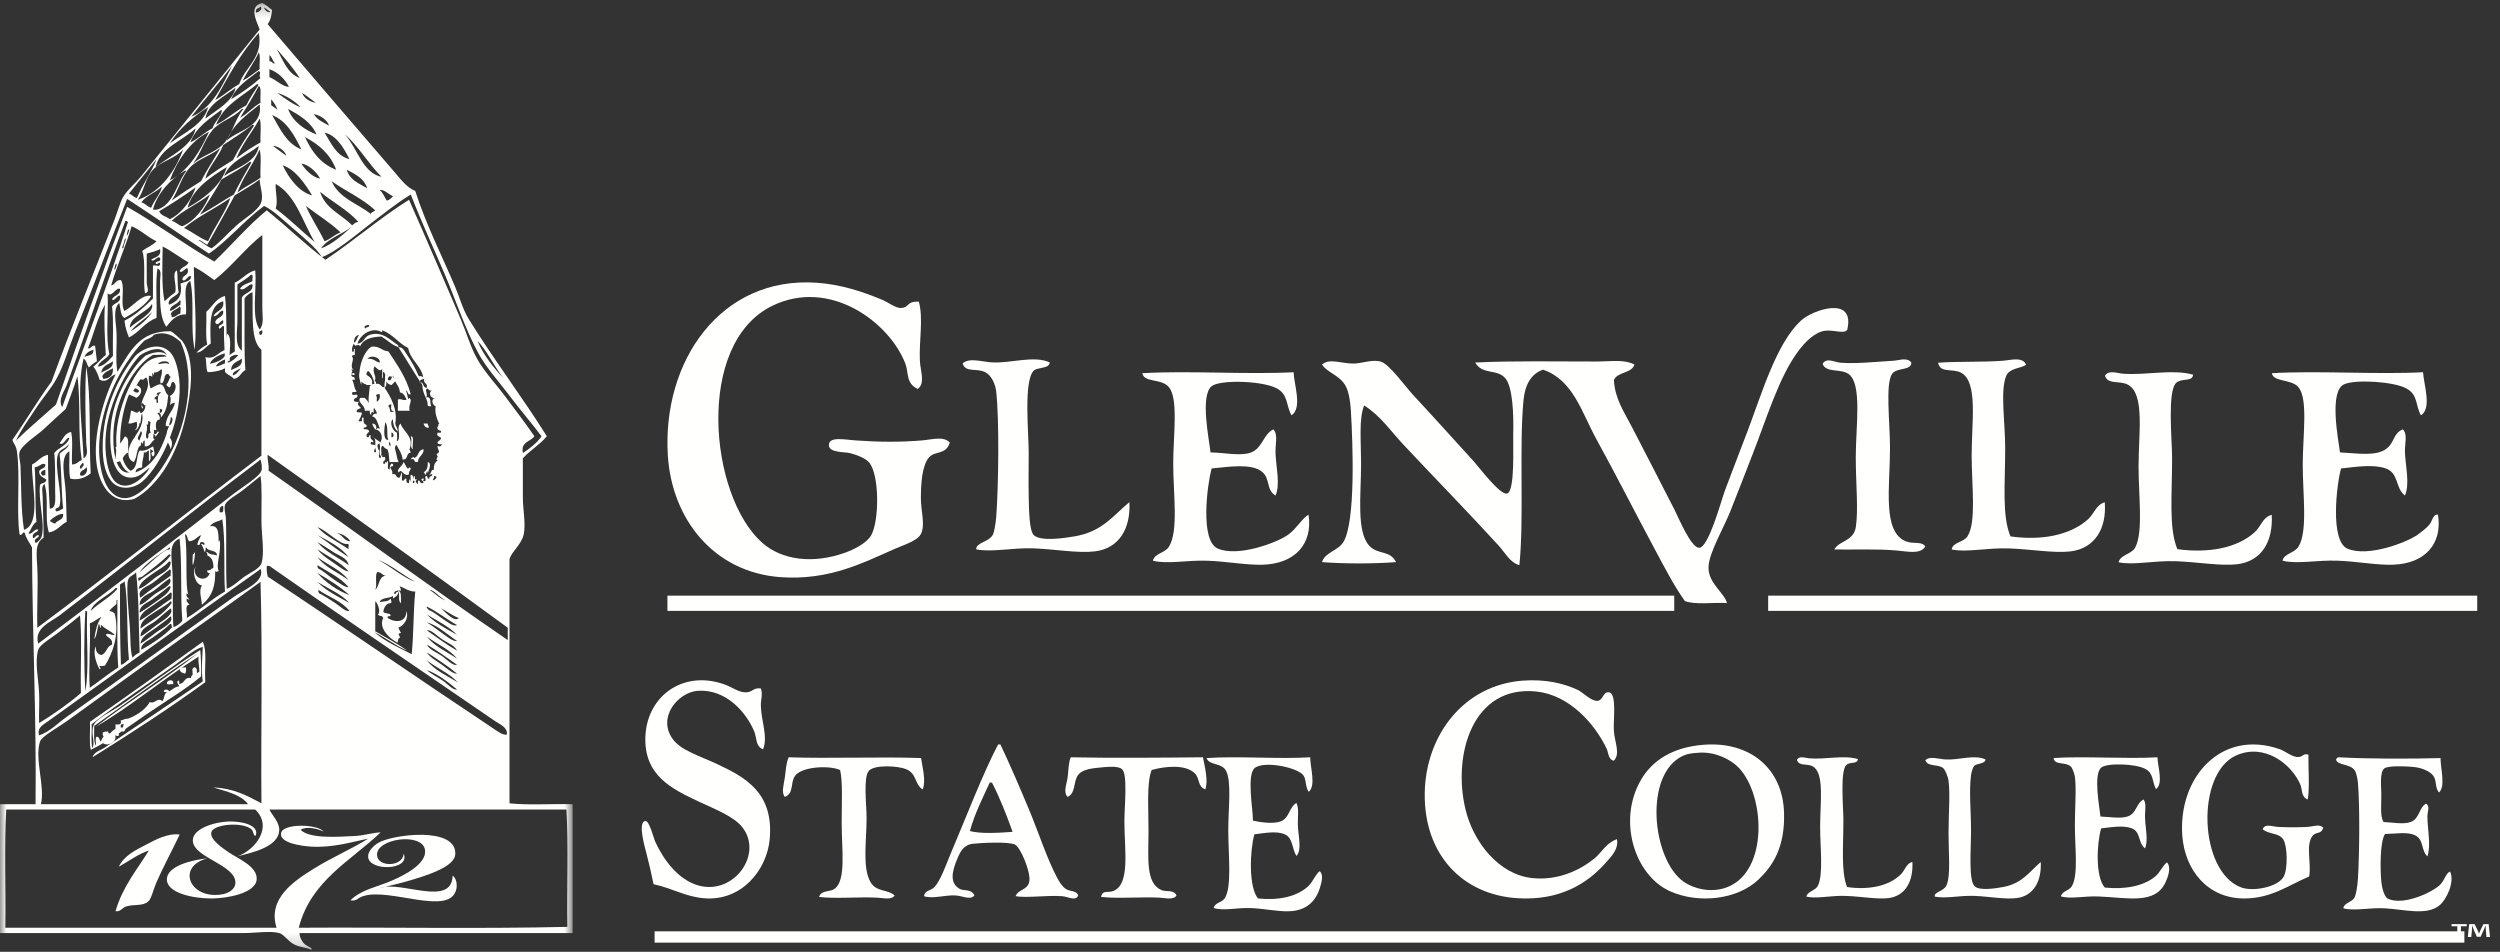 <?xml version="1.0" encoding="UTF-8" standalone="no"?>
<svg width="197px" height="75px" viewBox="0 0 197 75" version="1.1" xmlns="http://www.w3.org/2000/svg" xmlns:xlink="http://www.w3.org/1999/xlink">
    <rect x="0" y="0" width="197" height="75" fill="#333333" stroke="none"/>
    <!-- Generator: Sketch 49.2 (51160) - http://www.bohemiancoding.com/sketch -->
    <title>GSC_Logo_Horizontal_White</title>
    <desc>Created with Sketch.</desc>
    <defs>
        <polygon id="path-1" points="0 0.235 45.124 0.235 45.124 74.82 0 74.82"></polygon>
    </defs>
    <g id="Page-1" stroke="none" stroke-width="1" fill="none" fill-rule="evenodd">
        <g id="Desktop-UI-Kit" transform="translate(-863, -1050)">
            <g id="Group-21" transform="translate(110, 265)">
                <g id="logo" transform="translate(734, 770)">
                    <g id="GSC_Logo_Horizontal_White" transform="translate(19, 15)">
                        <path d="M72.402,23.771 C72.776,25.04 72.416,26.862 72.485,28.41 C72.519,29.232 72.936,30.188 72.322,30.647 C71.371,30.223 71.609,29.35 71.344,28.659 C70.098,25.407 65.401,21.876 60.845,24.103 C54.776,27.065 55.881,39.015 60.032,42.744 C61.603,44.157 64.071,44.44 66.541,43.572 C67.235,43.329 68.307,42.806 68.658,42.164 C69.295,41.002 69.302,37.428 68.495,36.448 C68.253,36.151 67.595,35.855 66.949,35.701 C66.54,35.603 65.37,35.676 65.322,35.122 C65.253,34.359 66.533,34.644 67.438,34.706 C69.312,34.837 70.891,34.85 72.647,34.706 C73.463,34.641 74.344,34.34 74.845,34.874 C74.536,35.875 73.701,35.496 73.217,36.033 C72.65,36.659 72.566,38.127 72.566,39.264 C72.566,40.263 72.93,41.367 72.566,42.081 C72.291,42.617 71.212,42.942 70.53,43.241 C68.01,44.348 65.325,45.757 61.497,45.478 C56.248,45.095 52.932,40.908 52.625,35.868 C52.173,28.482 56.773,21.762 64.344,22.279 C66.245,22.408 67.943,22.972 69.473,23.605 C69.992,23.819 70.545,24.263 70.938,24.268 C71.704,24.275 71.354,23.734 72.402,23.771" id="Fill-1" fill="#FFFFFE"></path>
                        <path d="M145.561,25.987 C145.311,26.347 144.483,25.961 143.78,26.067 C142.974,26.189 142.226,26.981 141.756,27.599 C140.172,29.687 139.238,32.927 138.031,35.988 C137.429,37.512 136.967,38.759 136.329,40.343 C135.825,41.596 134.647,43.605 134.629,44.699 C134.609,45.968 135.884,46.715 136.087,47.522 C134.997,47.452 133.604,47.681 132.765,47.361 C131.855,46.07 131.108,44.601 130.337,43.165 C128.827,40.355 127.387,37.5 125.8,34.616 C124.637,32.496 123.968,29.937 121.591,29.131 C120.637,29.456 120.165,30.339 120.05,31.552 C119.7,35.264 120.107,40.868 119.726,44.538 C118.963,44.312 118.594,43.537 118.105,43.006 C115.703,40.375 113.07,37.685 110.574,35.021 C109.589,33.969 108.755,32.728 107.496,31.954 C107.067,32.988 107.253,34.79 107.253,36.552 C107.253,38.963 106.867,41.898 107.901,43.006 C108.593,43.746 109.531,43.327 110.008,44.295 C108.25,44.43 105.932,44.43 104.177,44.295 C104.407,43.504 105.453,43.417 105.877,42.682 C106.804,41.074 106.625,35.241 106.444,32.276 C106.401,31.573 106.275,30.866 106.041,30.422 C105.579,29.56 104.58,29.372 104.177,28.728 C104.739,28.199 105.746,28.666 106.686,28.649 C107.339,28.636 108.121,28.307 108.794,28.488 C109.457,28.662 110.782,30.507 111.304,31.067 C113.151,33.056 114.282,34.331 116.164,36.391 C116.513,36.774 118.202,39.03 118.754,38.891 C119.402,38.729 119.213,35.096 119.241,34.214 C119.286,32.632 119.202,30.436 118.594,29.777 C117.912,29.039 116.817,29.567 116.244,28.567 C119.224,28.422 122.66,28.488 125.881,28.488 C126.881,28.488 127.978,28.294 128.796,28.728 C128.565,29.439 127.469,29.288 127.177,29.937 C127.243,31.417 128.004,32.498 128.554,33.568 C129.675,35.752 130.726,37.749 131.957,40.182 C132.288,40.839 133.26,43.183 133.899,43.165 C134.648,43.146 135.642,39.405 135.925,38.65 C136.567,36.935 137.153,35.43 137.707,33.972 C138.872,30.892 139.992,27.041 141.918,25.261 C142.836,24.413 146.218,23.249 145.561,25.987" id="Fill-2" fill="#FFFFFE"></path>
                        <path d="M82.716,28.557 C82.708,29.063 81.771,28.927 81.476,29.191 C80.64,29.941 81.063,34.141 81.063,35.687 C81.063,36.785 81.034,37.81 81.063,39.172 C81.085,40.196 81.103,41.852 81.476,42.183 C82.054,42.693 83.976,42.386 84.698,42.261 C86.862,41.885 87.653,40.685 88.996,39.568 C89.11,41.606 88.213,43.217 86.269,43.449 C84.947,43.608 83.121,43.275 81.476,43.211 C79.748,43.146 78.222,43.537 76.931,43.292 C76.885,42.734 77.938,42.742 78.253,42.103 C78.33,41.95 78.46,41.3 78.501,40.756 C78.686,38.307 78.751,33.069 78.501,30.854 C78.43,30.216 78.109,29.593 77.674,29.349 C76.985,28.964 76.076,29.404 75.857,28.637 C76.383,28.155 77.367,28.513 78.171,28.557 C79.639,28.642 81.469,27.984 82.716,28.557" id="Fill-3" fill="#FFFFFE"></path>
                        <path d="M101.937,29.331 C101.962,30.293 102.65,32.156 101.768,32.727 C101.326,31.921 101.516,31.074 100.594,30.594 C99.447,29.997 96.125,29.903 95.473,30.436 C94.548,31.192 95.293,34.696 95.389,35.651 C96.429,35.667 97.48,35.905 98.327,35.731 C99.498,35.488 99.46,34.267 100.341,33.833 C100.731,34.242 100.479,35.026 100.511,35.731 C100.56,36.859 100.895,38.182 100.511,39.048 C99.74,38.588 100.13,37.697 99.418,37.151 C98.56,36.493 96.784,36.794 95.473,36.915 C95.149,38.111 94.521,42.62 95.975,43.234 C97.576,43.912 100.648,42.756 101.516,42.129 C102.133,41.685 102.604,40.856 103.112,40.55 C103.467,42.862 102.032,44.431 99.502,44.499 C98.191,44.537 96.645,44.236 95.136,44.185 C93.517,44.126 92.026,44.474 90.855,44.185 C90.957,43.603 91.795,43.598 92.114,43.078 C92.884,41.826 92.45,38.959 92.45,36.52 C92.45,34.331 92.873,31.445 92.114,30.515 C91.519,29.785 90.156,30.19 90.017,29.409 C93.571,29.192 98.323,29.527 101.937,29.331" id="Fill-4" fill="#FFFFFE"></path>
                        <path d="M150.617,28.584 C150.604,29.217 149.455,28.948 149.101,29.456 C148.549,30.243 148.932,33.267 148.932,35.309 C148.932,38.376 148.306,41.919 150.195,42.662 C150.79,42.898 151.418,42.623 151.714,43.059 C151.331,43.719 150.262,43.445 149.436,43.376 C147.787,43.236 145.894,43.331 144.548,43.297 C144.879,42.616 146.055,42.665 146.235,41.556 C146.453,40.202 146.235,38.124 146.235,36.019 C146.235,33.546 146.763,30.21 145.646,29.456 C145.013,29.027 143.88,29.406 143.622,28.665 C143.953,28.143 144.52,28.544 145.056,28.584 C146.294,28.679 147.93,28.5 149.183,28.428 C149.688,28.397 150.311,28.125 150.617,28.584" id="Fill-5" fill="#FFFFFE"></path>
                        <path d="M159.662,28.743 C159.278,29.027 158.352,28.993 158.092,29.612 C157.599,30.779 158.009,33.311 158.009,35.308 C158.009,38.178 157.742,40.604 158.423,42.268 C160.878,42.619 163.147,42.171 164.532,40.923 C165.037,40.468 165.158,39.788 165.856,39.578 C166.017,41.641 165.074,43.232 163.13,43.454 C161.872,43.599 160.037,43.282 158.34,43.216 C156.565,43.15 154.966,43.553 153.797,43.297 C153.852,42.73 154.737,42.736 155.035,42.268 C155.756,41.149 155.366,38.291 155.366,35.861 C155.366,33.238 155.878,30.104 154.542,29.374 C153.846,28.995 152.891,29.448 152.725,28.583 C154.117,28.471 156.181,28.549 157.843,28.427 C158.474,28.378 159.363,28.085 159.662,28.743" id="Fill-6" fill="#FFFFFE"></path>
                        <path d="M172.814,29.526 C172.765,30.112 171.934,29.768 171.491,30.162 C170.767,30.811 171.161,34.702 171.161,36.042 C171.164,39.068 170.884,41.57 171.574,43.272 C174.013,43.615 176.321,43.186 177.689,41.921 C178.185,41.464 178.295,40.751 179.011,40.57 C179.131,42.635 178.24,44.23 176.284,44.463 C175.039,44.613 173.198,44.292 171.491,44.225 C169.724,44.158 168.11,44.563 166.947,44.306 C167.068,43.711 167.984,43.687 168.271,43.113 C168.897,41.86 168.518,39.114 168.518,36.756 C168.518,34.133 169.024,31.057 167.691,30.32 C167.027,29.954 166.093,30.338 165.874,29.607 C166.143,29.132 166.825,29.41 167.278,29.447 C169.086,29.591 171.22,29.063 172.814,29.526" id="Fill-7" fill="#FFFFFE"></path>
                        <path d="M190.937,29.331 C190.98,30.259 191.658,32.172 190.77,32.727 C190.316,31.924 190.564,31.101 189.595,30.594 C188.578,30.063 185.644,29.884 184.727,30.277 C183.506,30.801 184.254,34.616 184.392,35.65 C185.817,35.719 187.263,35.988 188.083,35.334 C188.705,34.84 188.572,34.151 189.342,33.833 C189.748,34.233 189.479,34.977 189.51,35.65 C189.56,36.803 189.905,38.137 189.51,39.047 C188.736,38.474 189.049,37.285 188,36.914 C187.023,36.568 185.661,36.786 184.476,36.914 C184.136,38.097 183.579,42.627 184.979,43.233 C186.576,43.926 189.657,42.748 190.516,42.128 C190.789,41.932 191.21,41.617 191.44,41.338 C191.677,41.052 191.698,40.523 192.112,40.549 C192.482,42.867 191.077,44.41 188.587,44.498 C187.287,44.544 185.768,44.239 184.225,44.183 C182.578,44.12 181.025,44.472 179.863,44.183 C179.965,43.623 180.801,43.592 181.12,43.077 C181.864,41.864 181.456,39.034 181.456,36.598 C181.456,34.334 181.896,31.464 181.12,30.515 C180.577,29.852 179.137,30.125 179.022,29.409 C182.575,29.192 187.326,29.527 190.937,29.331" id="Fill-8" fill="#FFFFFE"></path>
                        <path d="M59.955,54.25 C60.123,54.696 59.945,55.134 59.955,55.601 C59.979,56.804 60.531,58.044 60.129,59.043 C59.516,58.805 59.654,58.165 59.43,57.63 C58.795,56.108 57.198,54.293 54.999,54.434 C53.47,54.533 51.749,56.498 53.016,58.245 C53.673,59.149 55.205,59.593 56.515,60.211 C58.696,61.241 60.979,62.437 60.654,66.111 C60.438,68.562 58.427,71.039 55.466,70.781 C53.984,70.653 53.025,70.007 51.501,69.675 C51.331,68.862 51.156,68.072 50.918,67.156 C50.854,66.908 50.209,64.735 50.859,64.696 C51.177,64.68 51.516,66.07 51.618,66.297 C52.258,67.7 53.43,69.367 55.116,69.798 C57.835,70.494 60.158,67.317 58.497,65.188 C57.816,64.318 56.263,63.732 55.057,63.162 C53.02,62.197 50.71,61.147 50.859,58 C51.016,54.721 54.009,52.705 57.273,54.004 C57.723,54.183 58.213,54.545 58.731,54.557 C59.317,54.571 59.32,54.167 59.955,54.25" id="Fill-9" fill="#FFFFFE"></path>
                        <path d="M127.17,59.943 C126.726,59.862 126.75,59.314 126.616,59.024 C125.701,57.076 123.697,54.771 121.074,54.493 C116.039,53.96 114.46,59.469 115.471,63.738 C116.096,66.385 118.122,68.902 120.706,69.189 C122.798,69.421 124.55,68.534 125.629,67.657 C126.254,67.15 126.54,66.432 127.415,66.127 C127.569,66.904 126.948,67.517 126.552,67.964 C125.067,69.649 122.898,70.981 119.596,70.78 C115.25,70.519 112.205,67.338 112.269,62.513 C112.332,57.943 115.337,53.994 119.965,53.636 C121.763,53.498 123.241,53.848 124.337,54.37 C124.724,54.555 125.382,55.258 125.876,55.227 C126.339,55.198 126.308,54.467 126.798,54.555 C127.42,54.664 127.12,56.74 127.17,57.554 C127.226,58.481 127.711,59.399 127.17,59.943" id="Fill-10" fill="#FFFFFE"></path>
                        <path d="M132.62,59.556 C129.492,61.012 130.183,67.744 132.681,69.487 C133.457,70.024 134.82,70.398 136.086,69.916 C139.376,68.664 139.1,62.656 136.998,60.481 C136.391,59.854 135.197,59.245 133.958,59.308 C133.279,59.345 132.943,59.407 132.62,59.556 Z M134.201,58.691 C137.903,58.384 140.488,60.562 140.583,64.057 C140.662,66.786 139.686,68.24 138.577,69.3 C136.881,70.926 133.796,71.223 131.587,70.225 C128.817,68.974 127.418,64.649 129.338,61.406 C130.196,59.959 131.737,58.897 134.201,58.691 Z" id="Fill-11" fill="#FFFFFE"></path>
                        <path d="M78.17,61.669 C78.109,61.669 78.05,61.669 77.989,61.669 C77.431,62.901 76.817,64.078 76.427,65.487 C77.303,65.725 78.819,65.622 79.792,65.55 C79.309,64.196 78.791,62.88 78.17,61.669 Z M84.96,70.56 C84.778,71.04 84.169,70.656 83.698,70.62 C82.514,70.529 80.913,70.776 80.033,70.62 C80.227,70.055 80.996,70.17 81.114,69.431 C81.228,68.727 80.427,66.765 79.972,66.55 C79.442,66.305 77.342,66.414 76.668,66.489 C75.919,66.571 75.662,67.119 75.406,67.741 C75.018,68.685 74.81,69.609 75.645,70.056 C75.939,70.215 76.54,70.026 76.787,70.56 C76.449,70.961 75.849,70.586 75.286,70.56 C74.439,70.517 73.468,70.855 72.823,70.62 C72.828,70.176 73.361,70.175 73.603,69.931 C74.119,69.416 74.54,68.147 74.925,67.24 C76.142,64.38 77.398,61.067 78.65,58.663 C78.71,58.663 78.771,58.663 78.831,58.663 C79.534,60.141 80.336,61.991 81.114,63.86 C81.884,65.715 82.499,67.649 83.277,69.117 C83.465,69.474 83.69,69.853 83.998,70.056 C84.316,70.267 84.827,70.154 84.96,70.56 Z" id="Fill-12" fill="#FFFFFE"></path>
                        <path d="M181.904,59.468 C181.882,60.475 182.016,62.09 181.847,62.999 C181.315,62.793 181.431,62.197 181.266,61.82 C180.544,60.162 178.408,58.545 176.208,59.529 C173.003,60.965 173.263,68.709 176.614,69.932 C177.532,70.269 179.424,69.922 179.927,69.127 C180.31,68.528 180.247,66.659 179.927,66.155 C179.583,65.612 178.842,65.775 178.3,65.351 C178.464,64.86 179.077,65.144 179.523,65.163 C180.211,65.198 181.113,65.201 181.789,65.163 C182.3,65.137 182.77,64.902 183.068,65.225 C182.917,65.785 182.475,65.497 182.196,65.907 C181.681,66.664 182.151,68.022 181.963,69.067 C180.287,69.779 179.008,70.775 176.905,70.799 C173.962,70.833 172.161,68.555 171.965,65.847 C171.632,61.251 175.032,57.433 179.638,59.034 C180.082,59.189 180.574,59.631 181.033,59.653 C181.507,59.677 181.443,59.334 181.904,59.468" id="Fill-13" fill="#FFFFFE"></path>
                        <path d="M103.243,59.674 C103.245,60.482 103.716,61.914 103.129,62.394 C102.845,62.004 102.958,61.507 102.728,61.127 C102.355,60.51 99.713,59.926 98.9,60.496 C98.198,60.99 98.752,63.834 98.73,64.667 C99.407,64.813 100.322,64.936 100.9,64.731 C101.622,64.476 101.58,63.584 102.158,63.277 C102.385,63.732 102.246,64.411 102.271,65.046 C102.307,65.918 102.608,66.987 102.158,67.448 C101.8,66.883 101.892,66.025 101.243,65.744 C100.576,65.454 99.633,65.65 98.844,65.744 C98.482,67.038 98.386,69.918 99.13,70.798 C100.719,70.966 102.163,70.678 103.072,69.85 C103.459,69.497 103.635,68.922 103.987,68.65 C104.315,68.896 104.137,69.519 104.043,69.85 C103.71,71.022 102.947,71.779 101.53,71.81 C100.649,71.829 99.582,71.595 98.559,71.556 C97.463,71.516 96.432,71.794 95.644,71.556 C95.682,71.143 96.289,71.121 96.503,70.798 C97.095,69.896 96.788,67.359 96.788,65.426 C96.788,63.697 97.062,61.612 96.617,60.749 C96.262,60.061 95.324,60.367 95.074,59.737 C97.516,59.563 100.763,59.831 103.243,59.674" id="Fill-14" fill="#FFFFFE"></path>
                        <path d="M146.402,59.816 C146.368,60.245 145.794,59.993 145.489,60.283 C144.987,60.759 145.259,63.613 145.259,64.594 C145.259,66.816 145.066,68.65 145.546,69.898 C147.237,70.145 148.828,69.837 149.779,68.908 C150.124,68.57 150.198,68.05 150.695,67.917 C150.777,69.431 150.159,70.601 148.807,70.77 C147.943,70.881 146.668,70.644 145.489,70.599 C144.263,70.548 143.147,70.846 142.341,70.655 C142.425,70.221 143.059,70.203 143.257,69.782 C143.69,68.863 143.427,66.848 143.427,65.119 C143.427,63.196 143.778,60.938 142.857,60.399 C142.396,60.129 141.75,60.412 141.599,59.875 C141.782,59.528 142.257,59.731 142.57,59.757 C143.822,59.864 145.298,59.478 146.402,59.816" id="Fill-15" fill="#FFFFFE"></path>
                        <path d="M156.462,59.848 C156.408,60.229 155.758,60.127 155.546,60.371 C155.465,60.466 155.345,60.869 155.319,61.067 C155.148,62.339 155.319,63.881 155.319,65.599 C155.319,66.793 155.101,69.368 155.603,69.84 C156.006,70.218 157.326,69.991 157.835,69.898 C159.33,69.628 159.883,68.735 160.81,67.924 C160.889,69.413 160.258,70.6 158.922,70.768 C158.007,70.886 156.741,70.642 155.603,70.597 C154.411,70.546 153.352,70.834 152.459,70.653 C152.39,70.269 153.154,70.249 153.374,69.783 C153.732,69.019 153.545,67.229 153.545,65.714 C153.545,64.017 153.685,62.635 153.545,61.533 C153.493,61.14 153.253,60.645 153.144,60.545 C152.733,60.173 151.915,60.467 151.714,59.906 C152.079,59.553 152.759,59.815 153.317,59.848 C154.332,59.91 155.598,59.427 156.462,59.848" id="Fill-16" fill="#FFFFFE"></path>
                        <path d="M170.006,59.674 C170.023,60.385 170.494,61.761 169.892,62.184 C169.577,61.592 169.72,60.97 169.086,60.607 C168.319,60.169 166.025,60.099 165.572,60.491 C164.937,61.041 165.45,63.639 165.515,64.341 C166.278,64.376 167.081,64.522 167.646,64.341 C168.379,64.103 168.316,63.298 168.912,62.999 C169.161,63.309 169.004,63.922 169.029,64.457 C169.059,65.273 169.29,66.23 169.029,66.848 C168.471,66.448 168.708,65.555 167.992,65.275 C167.317,65.01 166.388,65.186 165.572,65.275 C165.215,66.486 165.112,69.109 165.859,69.94 C167.47,70.105 168.917,69.824 169.834,69.065 C170.225,68.739 170.408,68.215 170.757,67.957 C171.119,68.342 170.832,69.123 170.641,69.532 C169.807,71.305 167.667,70.729 165.341,70.64 C164.232,70.598 163.202,70.856 162.403,70.64 C162.475,70.211 163.048,70.206 163.268,69.824 C163.786,68.913 163.5,66.809 163.5,65.04 C163.5,63.604 163.629,62.103 163.5,61.191 C163.461,60.936 163.282,60.506 163.211,60.432 C162.78,59.987 161.893,60.344 161.828,59.732 C164.266,59.573 167.529,59.819 170.006,59.674" id="Fill-17" fill="#FFFFFE"></path>
                        <path d="M192.314,59.737 C192.316,60.605 192.72,61.942 192.199,62.446 C191.856,62.089 192.037,61.52 191.738,61.122 C191.489,60.788 190.863,60.492 190.127,60.43 C189.396,60.368 188.167,60.329 187.879,60.556 C187.5,60.858 187.649,62.036 187.649,62.634 C187.649,63.475 187.55,64.347 187.822,64.775 C188.588,64.813 189.388,64.976 189.954,64.775 C190.672,64.52 190.595,63.673 191.163,63.326 C191.514,63.514 191.279,63.969 191.279,64.333 C191.279,65.32 191.58,66.621 191.279,67.481 C190.771,67.005 191.007,66.198 190.355,65.845 C189.752,65.516 188.835,65.704 187.937,65.717 C187.537,66.338 187.554,68.449 187.649,69.495 C187.689,69.927 187.878,70.684 188.168,70.818 C189.409,71.404 191.765,70.272 192.314,69.685 C192.622,69.355 192.764,68.777 193.063,68.678 C193.461,69.487 192.775,70.885 192.256,71.322 C191.231,72.189 189.497,71.656 187.879,71.573 C186.673,71.515 185.507,71.807 184.655,71.573 C184.703,71.138 185.303,71.117 185.519,70.756 C185.667,70.51 185.778,69.74 185.806,69.244 C185.933,67.047 185.954,63.494 185.806,61.689 C185.778,61.328 185.659,60.884 185.577,60.744 C185.22,60.152 184.227,60.354 184.079,59.863 C184.112,59.772 184.169,59.709 184.252,59.674 C186.874,59.809 189.837,59.801 192.314,59.737" id="Fill-18" fill="#FFFFFE"></path>
                        <path d="M72.581,59.734 C72.675,60.442 72.992,61.523 72.705,62.206 C72.07,61.823 72.263,60.971 71.416,60.617 C70.762,60.342 68.924,60.241 68.471,60.734 C68.009,61.241 68.287,63.414 68.287,64.442 C68.287,66.315 67.938,68.353 68.594,69.504 C69.057,70.315 69.955,70.06 70.496,70.562 C70.263,70.936 69.596,70.764 69.146,70.737 C67.701,70.658 65.819,70.836 64.545,70.679 C64.704,70.116 65.383,70.32 65.772,70.032 C66.693,69.355 66.324,66.92 66.324,64.854 C66.324,63.222 66.417,61.622 66.202,60.676 C65.294,60.277 63.138,60.42 62.644,61.146 C62.246,61.731 62.591,62.499 61.846,62.795 C61.554,62.45 61.767,61.82 61.846,61.264 C61.926,60.699 61.947,60.078 62.152,59.674 C65.408,59.785 69.421,59.621 72.581,59.734" id="Fill-19" fill="#FFFFFE"></path>
                        <path d="M94.793,59.674 C94.927,60.39 95.228,61.512 94.978,62.205 C94.331,61.96 94.583,61.34 94.119,60.91 C93.378,60.224 91.826,60.374 90.748,60.676 C90.351,61.726 90.503,63.526 90.503,65.499 C90.503,67.567 90.246,69.623 91.544,70.146 C91.926,70.301 92.48,70.077 92.709,70.559 C92.494,70.942 91.812,70.759 91.361,70.734 C89.918,70.662 88.037,70.828 86.764,70.676 C86.889,70.09 87.298,70.39 87.744,70.205 C89.079,69.655 88.603,66.978 88.603,64.736 C88.603,63.51 88.875,61.048 88.42,60.617 C88.084,60.299 87.05,60.452 86.52,60.499 C85.907,60.551 85.278,60.682 84.986,61.027 C84.547,61.556 84.805,62.486 84.13,62.794 C83.76,62.439 84.058,61.786 84.13,61.264 C84.205,60.69 84.191,60.108 84.374,59.674 C87.644,59.744 91.519,59.706 94.793,59.674" id="Fill-20" fill="#FFFFFE"></path>
                        <path d="M52.594,47.537 L131.93,47.537 M139.331,47.537 L195.205,47.537" id="Stroke-21" stroke="#FFFFFE" stroke-width="1.2"></path>
                        <path d="M51.583,73.834 L194.193,73.834" id="Stroke-22" stroke="#FFFFFE" stroke-width="0.891"></path>
                        <path d="M16.551,28.672 C17.17,28.523 17.692,28.304 17.837,27.814 C17.473,27.883 16.66,28.2 16.551,28.672 Z M17.929,26.297 C18.34,26.749 18.004,27.739 18.112,28.408 C17.979,28.503 17.821,28.459 17.837,28.276 C17.479,28.415 17.149,28.574 17.009,28.869 C17.472,28.851 17.795,28.449 18.206,28.606 C17.887,29.059 17.267,29.295 16.366,29.331 C16.208,29.006 16.29,28.507 16.183,28.144 C17.009,28.347 17.195,27.681 17.837,27.55 C17.887,27.145 17.732,26.595 17.929,26.297 Z" id="Fill-23" fill="#FFFFFE"></path>
                        <path d="M30.68,29.331 C31.208,29.498 30.396,29.633 30.597,29.964 C30.91,30.007 30.808,29.742 30.933,29.647 C31.046,29.772 31.102,29.941 31.354,29.964 C31.085,30.013 31.018,30.217 30.849,30.343 C30.471,30.267 30.36,29.992 30.343,29.647 C30.611,29.657 30.507,29.392 30.68,29.331" id="Fill-24" fill="#FFFFFE"></path>
                        <path d="M28.368,29.331 C28.943,29.54 29.475,29.769 29.296,30.342 C28.281,30.363 28.249,29.68 28.368,29.331" id="Fill-25" fill="#FFFFFE"></path>
                        <path d="M10.738,30.343 C11.337,30.561 11.165,31.113 10.738,31.354 C10.546,31.187 10.093,31.169 10.115,30.879 C10.208,30.852 10.301,30.827 10.324,30.76 C10.601,30.76 10.551,30.947 10.844,30.938 C11.142,30.821 10.782,30.582 10.531,30.581 C10.533,30.463 10.815,30.505 10.738,30.343" id="Fill-26" fill="#FFFFFE"></path>
                        <path d="M28.389,31.354 C28.506,31.354 28.622,31.354 28.742,31.354 C29.049,31.634 29.223,31.983 29.331,32.366 C29.135,32.366 28.938,32.366 28.742,32.366 C28.81,31.96 28.101,31.676 28.389,31.354" id="Fill-27" fill="#FFFFFE"></path>
                        <path d="M32.275,31.354 C32.527,31.632 32.16,31.872 32.275,32.366 C31.965,32.366 31.662,32.366 31.354,32.366 C31.354,32.072 31.354,31.776 31.354,31.48 C31.682,31.362 31.845,31.728 32.275,31.354" id="Fill-28" fill="#FFFFFE"></path>
                        <path d="M34.48,32.381 C34.725,32.299 34.624,32.564 34.642,32.71 C34.56,32.71 34.48,32.71 34.396,32.71 C34.362,32.538 34.452,32.491 34.48,32.381" id="Fill-29" fill="#FFFFFE"></path>
                        <path d="M10.324,32.368 C10.509,32.334 10.85,32.72 10.955,32.368 C11.223,32.656 11.106,32.924 11.061,33.368 C10.779,33.047 10.506,33.441 10.114,33.368 C10.264,32.86 10.246,32.805 10.324,32.368" id="Fill-30" fill="#FFFFFE"></path>
                        <path d="M33.377,33.377 C33.486,33.377 33.596,33.377 33.704,33.377 C33.696,33.524 33.806,33.55 33.786,33.705 C33.524,33.721 33.433,33.568 33.377,33.377" id="Fill-31" fill="#FFFFFE"></path>
                        <path d="M31.558,33.377 C31.798,34.046 32.638,34.409 32.277,35.374 C31.587,35.554 31.879,34.732 31.354,34.743 C31.617,34.253 31.202,33.707 31.558,33.377" id="Fill-32" fill="#FFFFFE"></path>
                        <path d="M29.331,33.378 C29.605,33.358 29.754,33.682 29.577,33.868 C29.485,33.713 29.373,33.581 29.331,33.378" id="Fill-33" fill="#FFFFFE"></path>
                        <path d="M28.744,34.5 C28.77,34.999 28.562,35.069 28.498,35.4 C28.046,35.242 28.576,34.018 28.744,34.5" id="Fill-34" fill="#FFFFFE"></path>
                        <path d="M9.839,34.388 C10.231,34.484 10.052,35.007 10.114,35.664 C9.663,35.778 9.714,36.476 9.106,36.406 C9.078,35.831 9.232,35.701 9.106,35.239 C9.447,35.066 9.644,34.73 9.839,34.388" id="Fill-35" fill="#FFFFFE"></path>
                        <path d="M32.366,34.39 C32.696,34.348 32.455,35.089 32.529,35.4 C32.233,35.23 32.536,34.819 32.366,34.39" id="Fill-36" fill="#FFFFFE"></path>
                        <path d="M13.192,34.388 C13.543,34.497 13.669,34.96 13.436,35.4 C13.39,35 13.025,34.723 13.192,34.388" id="Fill-37" fill="#FFFFFE"></path>
                        <path d="M10.68,34.388 C10.799,34.635 11.048,34.742 11.126,35.037 C10.723,35.27 10.839,36.071 10.531,36.411 C9.724,36.049 10.265,34.802 10.68,34.388" id="Fill-38" fill="#FFFFFE"></path>
                        <path d="M31.778,36.411 C31.937,36.468 32.103,37.192 32.234,36.825 C32.578,36.914 32.126,37.117 32.234,37.373 C31.786,37.624 31.643,36.823 31.435,37.235 C31.133,36.995 31.773,36.737 31.778,36.411" id="Fill-39" fill="#FFFFFE"></path>
                        <path d="M30.511,37.423 C30.275,37.401 30.361,36.819 30.347,36.411 C30.591,36.429 30.607,37.23 30.511,37.423" id="Fill-40" fill="#FFFFFE"></path>
                        <path d="M32.366,37.428 C32.631,37.351 32.539,38.091 32.609,37.51 C32.807,37.479 32.564,37.883 32.854,37.757 C32.748,38.049 32.586,37.782 32.366,37.919 C32.366,37.757 32.366,37.592 32.366,37.428" id="Fill-41" fill="#FFFFFE"></path>
                        <path d="M31.354,46.525 C31.667,46.579 31.581,47.122 31.601,47.537 C31.305,47.305 31.57,46.924 31.354,46.525" id="Fill-42" fill="#FFFFFE"></path>
                        <path d="M7.421,57.204 C7.444,57.743 7.343,58.405 7.554,58.763 C7.595,58.544 7.467,58.159 7.619,58.049 C7.857,58.055 7.814,58.333 7.951,58.439 C8.087,57.997 8.344,57.927 8.482,57.594 C8.552,57.654 8.503,57.832 8.681,57.788 C8.88,57.556 9.187,57.279 9.676,57.333 C9.759,57.112 9.783,56.832 9.941,56.683 C10.564,56.487 11.442,55.99 11.799,55.318 C12.194,55.516 12.417,54.901 12.794,55.253 C12.965,55.052 12.911,54.63 13.191,54.537 C13.075,54.523 12.86,54.604 12.927,54.409 C13.044,54.286 13.277,54.34 13.325,54.473 C13.597,54.349 13.761,54.119 14.12,54.082 C14.103,53.963 13.838,53.761 14.054,53.627 C14.153,53.639 14.115,53.784 14.12,53.887 C14.589,53.891 14.472,53.32 15.05,53.432 C15.057,53.05 15.532,53.125 15.712,52.912 C15.707,52.508 15.603,52.196 15.647,51.742 C12.891,53.482 10.262,55.696 7.554,57.267 C10.153,55.265 13.007,53.511 15.581,51.482 C12.784,53.314 10.129,55.285 7.421,57.204 Z M7.288,59.674 C7.417,59.234 7.947,59.122 8.283,58.893 C10.732,57.23 13.504,55.391 15.978,53.692 C15.831,52.758 15.965,51.59 15.978,50.962 C15.198,51.22 14.528,51.866 13.789,52.393 C11.664,53.906 9.314,55.441 7.221,57.072 C7.261,57.685 7.138,58.454 7.288,58.957 C7.527,58.433 7.146,57.875 7.353,57.204 C7.524,56.653 8.863,56.02 9.41,55.642 C11.487,54.211 13.813,52.461 15.78,51.223 C15.832,51.685 15.858,52.459 15.846,53.303 C14.528,54.396 12.975,55.299 11.533,56.294 C10.078,57.297 8.665,58.349 7.154,59.088 C7.012,58.47 7.124,57.6 7.089,56.877 C10.086,54.809 13.036,52.695 15.978,50.571 C16.336,51.357 16.098,52.383 16.177,53.757 C13.324,55.837 10.329,57.779 7.288,59.674 Z" id="Fill-43" fill="#FFFFFE"></path>
                        <path d="M15.343,52.594 C15.582,52.596 15.537,53.412 15.426,53.605 C15.25,53.482 15.137,53.25 15.181,52.736 C15.276,52.763 15.325,52.706 15.343,52.594" id="Fill-44" fill="#FFFFFE"></path>
                        <path d="M15.252,52.601 C15.536,52.542 15.546,52.887 15.416,53.01 C15.209,52.99 15.078,52.768 15.252,52.601" id="Fill-45" fill="#FFFFFE"></path>
                        <path d="M14.169,52.594 C14.332,52.594 14.497,52.594 14.659,52.594 C14.669,52.796 14.671,52.989 14.578,53.085 C14.345,53.019 14.11,52.952 14.169,52.594" id="Fill-46" fill="#FFFFFE"></path>
                        <path d="M13.637,53.919 C13.495,53.872 13.159,54.018 13.149,53.837 C13.165,53.551 13.762,53.478 13.637,53.919" id="Fill-47" fill="#FFFFFE"></path>
                        <path d="M9.112,57.651 C9.194,57.651 9.276,57.651 9.359,57.651 C9.359,57.762 9.359,57.871 9.359,57.979 C9.085,58.06 9.09,57.866 9.112,57.651" id="Fill-48" fill="#FFFFFE"></path>
                        <path d="M8.424,57.652 C8.495,57.914 8.296,57.905 8.261,58.061 C8.117,58.042 8.074,57.921 8.097,57.734 C8.17,57.669 8.282,57.646 8.424,57.652" id="Fill-49" fill="#FFFFFE"></path>
                        <path d="M8.815,57.651 C9.622,58.234 8.52,58.965 8.096,58.531 C8.021,57.92 8.849,58.225 8.815,57.651" id="Fill-50" fill="#FFFFFE"></path>
                        <path d="M20.153,65.853 C19.932,65.893 20.021,65.511 19.788,65.327 C19.058,64.743 16.794,64.944 16.652,65.589 C16.529,66.159 17.525,66.822 18.038,67.173 C18.789,67.682 20.279,68.266 20.227,69.283 C20.168,70.419 17.788,70.805 16.652,70.8 C15.134,70.795 13.21,70.352 13.15,69.349 C13.086,68.245 15.133,67.758 16.36,67.634 C13.849,68.269 14.941,70.924 17.528,70.47 C18.047,70.379 18.516,70.055 18.548,69.613 C18.659,68.153 15.249,67.613 15.194,66.25 C15.155,65.292 16.931,64.759 18.038,64.733 C19.057,64.707 20.442,65.005 20.153,65.853" id="Fill-51" fill="#FFFFFE"></path>
                        <path d="M14.16,65.759 C13.617,66.922 12.866,68.277 12.255,69.71 C12.056,70.178 11.935,70.825 11.665,71.051 C11.23,71.418 10.543,71.241 9.957,71.424 C9.625,71.526 9.476,71.885 9.103,71.798 C9.67,69.857 10.79,68.543 11.73,67.027 C11.007,67.225 10.118,67.88 9.365,68.294 C9.746,67.451 10.687,66.983 11.468,66.58 C12.261,66.167 13.2,65.643 14.16,65.759" id="Fill-52" fill="#FFFFFE"></path>
                        <g id="Group-56">
                            <mask id="mask-2" fill="white">
                                <use xlink:href="#path-1"></use>
                            </mask>
                            <g id="Clip-54"></g>
                            <path d="M29.921,69.978 C31.576,69.364 35.601,71.524 35.666,69.004 C35.955,69.189 36.055,69.697 35.946,70.116 C35.401,72.203 30.777,69.957 28.657,70.603 C28.107,70.77 28.189,71.006 27.607,70.951 C28.474,70.082 29.722,69.909 30.97,69.352 C31.804,68.982 33.635,68.092 33.493,66.988 C33.312,65.559 29.601,66.065 29.71,67.405 C29.786,68.351 31.746,68.321 31.811,67.266 C32.35,68.597 29.127,68.669 29.009,67.545 C28.965,67.114 29.409,66.66 29.779,66.431 C30.891,65.746 36.032,65.089 35.874,67.335 C35.814,68.229 33.953,68.846 33.282,69.074 C32.212,69.438 31.185,69.694 29.921,69.978" id="Fill-53" fill="#FFFFFE" mask="url(#mask-2)"></path>
                            <path d="M0.491,63.79 C0.327,66.755 0.467,70.023 0.42,73.106 C7.544,73.106 14.668,73.106 21.792,73.106 C21.062,70.79 23.198,69.401 24.735,68.447 C26.23,67.52 27.847,66.836 29.009,66.084 C27.763,66.34 26.164,66.832 24.454,66.709 C23.748,66.66 22.03,66.431 22.142,65.666 C22.261,64.856 25.024,64.927 25.506,65.527 C25.084,65.323 24.189,65.073 23.683,65.388 C24.383,66.088 26.445,65.957 27.959,65.877 C28.766,65.831 29.499,65.583 29.989,65.597 C27.605,67.866 24.485,69.408 23.543,73.106 C30.574,73.06 37.791,73.199 44.705,73.037 C44.657,69.978 44.798,66.733 44.634,63.79 C36.833,63.79 29.032,63.79 21.231,63.79 C21.428,64.247 22.047,64.784 22.002,65.459 C21.916,66.726 19.924,67.184 18.708,67.474 C20.059,67.023 21.566,65.186 20.11,63.79 C13.571,63.79 7.03,63.79 0.491,63.79 Z M34.895,53.637 C35.295,53.912 35.699,54.413 36.016,54.333 C35.335,53.756 34.407,53.055 33.635,52.803 C33.95,53.103 34.47,53.344 34.895,53.637 Z M36.085,53.776 C35.409,53.058 34.429,52.64 33.635,52.037 C34.243,52.824 35.221,53.244 36.085,53.776 Z M34.825,52.385 C35.223,52.67 35.708,53.125 36.016,53.082 C35.274,52.474 34.458,51.937 33.635,51.412 C33.868,51.8 34.389,52.074 34.825,52.385 Z M34.825,51.691 C35.228,51.963 35.666,52.496 36.016,52.385 C35.238,51.836 34.469,51.279 33.635,50.786 C33.828,51.199 34.402,51.405 34.825,51.691 Z M36.016,51.899 C35.408,51.136 34.41,50.756 33.635,50.16 C34.232,50.934 35.192,51.35 36.016,51.899 Z M34.825,50.369 C34.42,50.099 33.963,49.585 33.635,49.674 C34.416,50.218 35.172,50.789 36.016,51.273 C35.827,50.857 35.252,50.653 34.825,50.369 Z M13.384,49.187 C13.011,49.554 12.525,49.887 12.052,50.229 C11.705,50.482 11.041,50.725 11.141,51.202 C11.866,50.787 12.95,50.125 13.594,49.396 C13.426,49.422 13.632,49.078 13.384,49.187 Z M34.825,49.883 C35.217,50.152 35.699,50.578 36.016,50.508 C35.27,50.019 34.448,49.237 33.635,49.048 C34.008,49.261 34.407,49.595 34.825,49.883 Z M12.193,49.535 C11.787,49.846 11.15,50.105 11.071,50.716 C11.423,50.535 11.838,50.175 12.332,49.813 C12.786,49.479 13.744,49.066 13.454,48.561 C13.073,48.917 12.613,49.21 12.193,49.535 Z M4.554,49.883 C4.111,50.232 3.14,50.789 3.013,51.202 C2.723,52.151 3.036,53.547 3.082,54.61 C3.12,55.406 3.057,56.136 3.082,56.976 C4.252,56.258 5.365,55.482 6.376,54.61 C6.329,52.594 6.47,50.393 6.306,48.492 C5.79,48.955 5.273,49.321 4.554,49.883 Z M36.016,50.021 C35.356,49.354 34.459,48.923 33.635,48.422 C34.29,49.09 35.156,49.553 36.016,50.021 Z M6.727,54.472 C7.051,52.66 6.776,50.255 6.867,48.213 C6.852,48.16 6.808,48.133 6.727,48.144 C6.611,50.091 6.61,52.524 6.727,54.472 Z M36.156,48.701 C35.63,48.504 35.233,48.18 34.753,47.936 C35.099,48.236 35.811,49.072 36.156,48.701 Z M12.193,48.978 C11.801,49.279 11.068,49.473 11.071,50.16 C11.421,49.965 11.838,49.632 12.332,49.256 C12.796,48.905 13.727,48.444 13.454,47.936 C13.028,48.253 12.63,48.642 12.193,48.978 Z M33.773,48.074 C34.155,48.192 34.517,48.527 34.895,48.771 C35.253,48.999 35.71,49.403 36.016,49.256 C35.192,48.799 34.493,48.218 33.635,47.797 C33.582,47.987 33.773,47.936 33.773,48.074 Z M12.121,48.284 C11.724,48.563 11.053,48.877 11.071,49.535 C11.921,48.896 12.922,48.404 13.522,47.519 C13.508,47.465 13.522,47.381 13.454,47.379 C13.07,47.737 12.571,47.968 12.121,48.284 Z M7.077,49.117 C7.154,50.608 6.957,52.876 7.077,54.192 C7.84,53.675 8.535,53.091 9.32,52.594 C9.195,50.932 9.268,49.076 9.249,47.31 C9.245,47.236 9.159,47.255 9.18,47.379 C9.18,47.449 9.18,47.519 9.18,47.588 C8.997,47.778 8.76,47.915 8.619,48.144 C8.798,48.175 8.94,48.243 9.039,48.352 C9.451,50.048 8.823,51.579 8.268,52.455 C8.007,52.462 8.069,52.534 7.848,52.455 C7.78,52.585 8.058,52.687 7.848,52.734 C7.667,52.455 7.249,51.43 7.568,50.926 C7.514,51.35 7.694,51.54 7.988,51.621 C8.458,51.417 8.334,51.005 8.83,50.786 C8.903,50.296 8.491,50.287 8.338,50.021 C8.512,49.808 8.763,50.104 9.039,50.021 C8.732,49.722 8.283,49.566 7.988,49.256 C7.834,49.357 8.077,49.426 7.918,49.465 C7.821,49.422 7.907,49.197 7.777,49.187 C7.652,49.572 7.647,50.078 7.428,50.369 C7.523,49.698 7.659,49.069 7.988,48.631 C7.798,48.649 7.416,49.021 7.077,49.117 Z M12.121,47.658 C11.708,47.963 11.027,48.248 11.002,48.909 C11.899,48.385 12.651,47.719 13.522,47.171 C13.482,47.026 13.611,46.713 13.454,46.684 C13.056,47.047 12.569,47.328 12.121,47.658 Z M25.155,46.753 C25.549,46.955 25.984,47.232 26.416,47.519 C26.799,47.77 27.231,48.226 27.537,48.144 C26.942,47.367 25.893,47.042 25.084,46.475 C25.079,46.596 25.1,46.692 25.155,46.753 Z M35.105,47.31 C34.661,47.1 34.235,46.503 33.843,46.475 C34.243,46.729 34.755,47.238 35.105,47.31 Z M9.109,46.336 C8.54,46.977 7.355,47.376 7.146,48.144 C7.791,47.508 8.658,47.095 9.249,46.405 C9.234,46.352 9.191,46.324 9.109,46.336 Z M13.313,46.197 C12.918,46.546 12.432,46.91 11.982,47.24 C11.623,47.503 10.969,47.69 11.002,48.284 C11.45,48.006 11.906,47.698 12.332,47.379 C12.737,47.077 13.281,46.791 13.454,46.266 C13.438,46.213 13.395,46.186 13.313,46.197 Z M29.499,49.813 C30.328,50.543 31.411,51.022 32.443,51.551 C32.607,49.849 32.567,48.206 32.722,46.614 C32.189,46.632 31.72,46.22 31.461,46.197 C31.566,46.256 31.562,46.421 31.602,46.546 C31.316,46.475 30.908,46.64 31.111,46.823 C31.23,46.757 31.253,46.54 31.391,46.684 C31.308,47.02 31.113,47.024 30.97,47.171 C30.97,47.101 30.97,47.032 30.97,46.962 C30.675,47.178 30.038,47.055 29.921,47.449 C30.219,47.374 30.64,47.421 30.761,47.171 C30.819,47.251 30.852,47.357 30.831,47.519 C30.406,47.538 30.268,47.84 30.201,48.213 C30.321,48.349 30.609,48.318 30.761,48.422 C30.864,48.686 30.447,48.437 30.55,48.701 C31.162,49.093 32.029,49.059 32.022,48.144 C32.24,48.744 31.827,49.286 31.391,49.465 C31.419,49.548 31.498,49.702 31.602,49.883 C31.253,49.907 31.479,50.069 31.531,50.229 C31.327,50.309 31.365,50.58 31.321,50.647 C30.59,50.258 29.819,49.433 30.201,48.701 C30.081,48.434 29.94,48.619 29.779,48.422 C30.015,48.249 29.792,47.541 29.57,47.379 C29.57,48.167 29.57,48.955 29.57,49.744 C30.416,50.246 31.308,50.706 32.092,51.273 C31.146,50.868 30.403,50.26 29.499,49.813 Z M27.537,47.519 C26.876,46.783 25.864,46.398 25.015,45.849 C25.693,46.567 26.644,47.015 27.537,47.519 Z M20.53,45.849 C17.77,47.864 15.073,49.732 11.702,52.176 C9.632,53.677 7.429,55.274 5.255,56.836 C4.542,57.347 3.292,58.01 3.153,58.436 C2.707,59.799 3.567,61.995 3.224,63.372 C8.665,63.372 14.107,63.372 19.549,63.372 C18.972,62.6 17.844,62.375 16.816,62.051 C18.433,62.117 19.509,62.718 20.601,63.302 C20.554,57.507 20.695,51.528 20.53,45.849 Z M9.46,46.057 C9.448,48.203 9.454,50.327 9.529,52.385 C9.826,52.332 9.938,52.095 10.16,51.969 C9.962,50.016 10.118,47.396 9.81,45.78 C9.755,45.933 9.564,45.954 9.46,46.057 Z M12.121,46.546 C11.725,46.829 11.004,46.993 11.002,47.658 C11.347,47.606 11.678,47.201 12.193,46.823 C12.66,46.478 13.675,46.112 13.384,45.571 C12.941,45.844 12.559,46.23 12.121,46.546 Z M27.537,46.892 C26.788,46.222 25.909,45.68 25.015,45.154 C25.643,45.9 26.687,46.597 27.537,46.892 Z M29.57,46.475 C29.924,46.178 29.811,45.416 30.411,45.363 C30.093,45.354 30.067,45.054 29.71,45.085 C29.532,45.418 29.743,46.137 29.57,46.475 Z M10.089,45.71 C9.941,46.247 10.135,48.247 10.23,49.396 C10.297,50.202 10.237,51.199 10.44,51.83 C10.588,51.652 10.786,51.522 11.002,51.412 C10.911,49.059 10.954,47.105 10.721,45.085 C10.607,45.3 10.182,45.38 10.089,45.71 Z M12.052,45.919 C11.634,46.22 10.737,46.454 11.071,47.101 C11.824,46.481 12.645,45.928 13.454,45.363 C13.411,45.219 13.539,44.907 13.384,44.876 C12.982,45.148 12.538,45.567 12.052,45.919 Z M20.391,44.945 C14.902,48.835 9.209,52.936 3.784,56.836 C3.389,57.119 2.908,57.338 3.082,57.948 C3.914,57.671 4.538,56.994 5.255,56.487 C9.704,53.346 13.984,50.213 18.428,47.032 C19.221,46.464 20.926,45.831 20.53,44.807 C20.53,44.898 20.408,44.871 20.391,44.945 Z M21.091,45.432 C26.939,49.304 32.966,53.48 38.749,57.322 C39.139,57.582 39.65,57.978 39.94,57.879 C40.022,57.311 39.36,57.063 39.029,56.836 C33.072,52.75 27.079,48.694 21.231,44.598 C21.162,44.598 21.091,44.598 21.021,44.598 C20.993,44.927 21.044,45.177 21.091,45.432 Z M25.084,44.807 C25.482,44.98 25.861,45.365 26.276,45.641 C26.657,45.895 27.246,46.331 27.467,46.266 C26.835,45.503 25.858,45.084 25.015,44.528 C25.01,44.649 25.029,44.744 25.084,44.807 Z M13.313,44.25 C12.949,44.682 12.376,44.944 11.912,45.293 C11.54,45.573 11.004,45.895 10.931,46.405 C11.371,46.278 11.798,45.844 12.263,45.502 C12.684,45.192 13.414,44.944 13.454,44.319 C13.438,44.265 13.395,44.238 13.313,44.25 Z M32.722,45.849 C31.748,45.31 30.722,44.452 29.779,44.112 C30.785,44.62 31.768,45.522 32.722,45.849 Z M27.467,45.71 C26.857,44.902 25.819,44.518 25.015,43.903 C25.624,44.712 26.643,45.115 27.467,45.71 Z M13.313,43.694 C12.674,44.319 11.921,44.882 11.211,45.432 C11.066,45.544 10.775,45.426 10.931,45.78 C11.782,45.118 12.802,44.625 13.454,43.764 C13.438,43.709 13.395,43.682 13.313,43.694 Z M26.346,44.39 C26.746,44.666 27.219,45.056 27.467,45.015 C26.81,44.275 25.832,43.856 25.015,43.277 C25.322,43.721 25.855,44.049 26.346,44.39 Z M11.002,45.085 C11.648,44.548 12.425,43.745 13.103,43.347 C13.213,43.281 13.46,43.385 13.384,43.138 C12.698,43.571 11.437,44.405 11.002,45.085 Z M27.467,44.528 C27.38,43.969 26.738,43.802 26.346,43.555 C25.896,43.271 25.461,42.966 25.015,42.72 C25.652,43.502 26.653,43.923 27.467,44.528 Z M13.594,45.154 C13.663,46.72 13.569,48.086 13.664,49.396 C13.815,49.427 14.23,49.126 14.364,48.909 C14.205,46.842 14.359,44.464 14.154,42.442 C13.248,42.799 13.535,43.847 13.594,45.154 Z M27.467,43.903 C26.907,43.114 25.737,42.56 25.015,42.164 C25.837,42.738 26.614,43.359 27.467,43.903 Z M27.607,42.651 C27.425,42.322 26.868,41.996 26.556,42.025 C27.012,42.129 27.067,42.632 27.607,42.651 Z M27.467,43.277 C27.426,43.155 27.551,42.868 27.397,42.86 C26.835,42.99 25.781,41.808 25.015,41.539 C25.671,42.278 26.649,42.697 27.467,43.277 Z M14.854,46.892 C14.825,46.821 14.789,46.78 14.714,46.753 C14.626,47.074 14.842,47.091 14.925,47.24 C14.828,47.242 14.771,47.208 14.714,47.171 C14.643,47.473 14.86,47.49 14.925,47.658 C14.493,47.646 14.813,48.382 14.714,48.701 C15.783,48.07 16.635,47.222 17.728,46.614 C17.615,44.756 17.773,42.629 17.518,40.913 C17.287,41.096 16.851,41.071 16.536,41.469 C17.356,41.302 17.183,42.343 17.237,42.72 C17.253,42.667 17.238,42.584 17.307,42.581 C17.474,43.529 16.977,44.424 17.237,45.015 C17.046,45.009 17.096,45.131 16.957,45.015 C16.97,46.091 16.787,46.94 15.906,47.658 C15.881,47.093 15.648,46.602 15.906,46.127 C15.397,46.068 15.113,45.072 15.415,44.667 C15.06,45.553 16.273,45.988 16.536,45.154 C16.383,45.167 16.313,45.097 16.327,44.945 C16.591,44.976 16.655,44.809 16.816,44.737 C16.832,44.234 16.676,43.903 16.327,43.764 C16.422,43.605 16.146,43.502 16.327,43.486 C16.515,43.716 16.701,43.66 17.098,43.764 C17.084,43.29 16.39,43.491 16.257,43.138 C16.135,43.179 16.261,43.468 16.116,43.486 C16.054,43.246 15.962,43.037 15.836,42.86 C15.968,42.844 15.991,42.938 16.116,42.929 C16.137,42.746 16.019,42.701 15.836,42.72 C15.701,42.748 15.83,43.039 15.555,42.929 C15.574,42.599 15.77,42.446 15.836,42.164 C15.51,42.304 15.358,42.617 14.925,42.651 C14.721,42.552 14.819,42.153 14.575,42.094 C14.814,43.498 14.557,46.176 14.854,46.892 Z M3.924,41.052 C4.056,41.129 4.169,41.225 4.345,41.261 C4.505,40.957 5.033,41.016 4.974,40.496 C4.678,40.456 4.153,40.791 3.924,41.052 Z M17.307,40.356 C17.683,40.475 17.581,40.117 17.587,39.869 C17.333,39.872 17.281,40.074 17.307,40.356 Z M34.195,37.853 C34.265,37.76 34.383,37.716 34.404,37.576 C34.315,37.572 34.308,37.486 34.195,37.505 C34.287,37.678 33.989,37.794 34.195,37.853 Z M19.057,38.688 C18.676,38.98 17.834,39.436 17.728,39.801 C17.633,40.12 17.784,40.518 17.798,40.843 C17.869,42.513 17.774,44.563 17.867,46.405 C18.405,46.185 18.786,45.78 19.269,45.432 C19.614,45.184 20.463,44.82 20.601,44.39 C20.867,43.556 20.601,42.167 20.601,40.982 C20.601,39.699 20.654,38.212 20.53,37.505 C20.082,37.851 19.685,38.21 19.057,38.688 Z M3.224,37.296 C3.313,37.478 3.368,37.514 3.573,37.436 C3.573,37.296 3.573,37.158 3.573,37.019 C3.406,37.061 3.247,37.112 3.224,37.296 Z M6.306,37.436 C6.615,37.667 7.019,37.099 6.797,36.811 C6.7,37.085 6.269,37.029 6.306,37.436 Z M2.733,36.811 C2.827,38.201 2.752,39.759 2.872,41.122 C2.557,41.319 2.456,41.728 2.242,42.025 C2.489,42.196 2.766,41.574 3.013,41.748 C2.931,42.013 2.5,41.934 2.593,42.373 C2.669,42.555 2.935,41.981 3.082,42.235 C2.966,42.435 2.597,42.462 2.802,42.79 C3.013,42.712 3.236,42.462 3.293,42.235 C3.552,41.193 3.002,39.452 3.153,38.201 C3.287,38.032 3.653,38.095 3.644,37.783 C3.417,37.615 3.089,37.545 3.082,37.158 C3.15,36.876 3.598,36.973 3.573,36.602 C3.3,36.404 3.07,36.841 2.733,36.811 Z M6.376,36.95 C6.427,36.833 6.747,36.63 6.516,36.463 C6.465,36.58 6.145,36.782 6.376,36.95 Z M20.391,36.323 C15.171,40.269 9.866,44.539 4.695,48.492 C4.023,49.006 2.652,49.499 3.013,50.716 C7.887,47.067 13.377,42.831 18.428,38.896 C18.988,38.461 20.462,37.559 20.601,37.089 C20.681,36.818 20.602,36.5 20.53,36.184 C20.53,36.277 20.408,36.249 20.391,36.323 Z M21.162,37.089 C27.468,41.515 33.644,46.071 40.011,50.439 C40.011,50.115 40.011,49.79 40.011,49.465 C33.748,44.877 27.432,40.345 21.091,35.837 C21.056,36.313 21.215,36.594 21.162,37.089 Z M4.554,35.837 C4.272,36.807 4.938,38.952 4.695,39.869 C4.638,40.085 4.226,39.992 4.414,40.287 C4.688,40.303 4.778,40.137 4.974,40.078 C4.824,38.698 4.866,37.127 4.695,35.768 C4.891,35.52 5.464,35.281 5.396,35.003 C5.214,35.379 4.7,35.338 4.554,35.837 Z M5.184,32.22 C4.596,32.738 4.032,33.291 3.364,33.89 C2.896,34.309 1.692,35.084 1.541,35.628 C1.45,35.965 1.598,36.354 1.612,36.671 C1.684,38.271 1.638,40.12 1.892,41.748 C3.283,41.288 2.474,38.168 2.523,36.602 C2.987,36.39 3.215,35.945 3.784,35.837 C3.771,37.309 3.845,38.695 3.924,40.078 C4.457,40.077 4.348,39.334 4.345,38.618 C4.339,37.633 4.363,36.454 4.274,35.697 C4.617,35.248 5.29,35.129 5.466,34.516 C5.249,34.373 5.019,35.181 4.695,34.933 C4.949,34.583 5.113,34.143 5.605,34.03 C5.766,34.751 5.632,35.764 5.676,36.602 C6.052,36.603 6.164,36.345 6.447,36.253 C6.116,34.264 6.377,31.687 6.096,29.648 C5.832,30.546 5.485,31.361 5.184,32.22 Z M18.359,29.579 C18.666,29.489 18.799,29.228 18.988,29.022 C18.748,29.153 18.241,29.316 18.359,29.579 Z M7.988,29.37 C8.335,29.113 8.923,29.093 8.899,28.467 C8.554,28.726 8.029,28.808 7.988,29.37 Z M18.217,29.161 C18.59,28.953 19.131,28.909 19.057,28.258 C18.728,28.507 18.216,28.578 18.217,29.161 Z M17.938,28.606 C18.285,28.463 18.563,28.252 18.777,27.98 C18.449,27.882 17.938,28.15 17.938,28.606 Z M6.655,28.119 C6.952,27.994 7.404,28.026 7.357,27.563 C7.03,27.655 6.775,27.818 6.655,28.119 Z M39.661,29.786 C38.947,28.895 38.323,27.543 37.627,26.867 C38.098,28 38.985,29.089 39.661,29.786 Z M27.888,27.006 C28.126,26.894 28.142,26.564 28.307,26.381 C28.014,26.437 27.898,26.669 27.888,27.006 Z M12.121,26.381 C11.965,26.654 11.498,26.721 11.35,26.867 C9.552,28.652 7.511,32.489 7.848,36.184 C7.939,37.178 8.23,38.217 8.759,38.757 C10.384,40.423 12.421,37.455 13.103,36.323 C14.557,33.914 15.577,29.898 14.224,26.936 C13.704,26.477 13.057,26.057 12.121,26.381 Z M33.635,30.552 C33.724,30.161 33.333,30.248 33.423,29.857 C33.253,29.896 33.064,29.916 33.073,30.135 C33.449,30.088 33.282,30.576 33.635,30.552 Z M30.06,26.52 C29.266,26.543 28.629,26.721 28.378,27.284 C28.165,26.985 28.004,27.472 27.888,27.075 C27.787,27.229 27.712,27.411 27.747,27.701 C27.998,27.809 27.79,27.465 27.959,27.493 C27.959,27.655 27.959,27.818 27.959,27.98 C27.848,27.986 27.715,27.97 27.747,28.119 C27.984,28.314 27.466,28.875 27.888,29.161 C27.805,29.152 27.728,29.037 27.677,29.161 C27.851,29.173 27.698,29.397 27.677,29.44 C27.852,29.431 27.896,29.308 27.959,29.509 C27.819,29.625 27.868,29.503 27.677,29.509 C27.692,29.853 27.973,29.526 27.959,29.927 C27.888,29.927 27.819,29.927 27.747,29.927 C27.951,30.29 27.868,30.579 28.099,30.831 C28.051,30.968 27.68,30.788 27.747,31.038 C27.735,31.235 28.18,30.982 28.168,31.179 C28.183,31.424 27.84,31.316 27.888,31.595 C27.97,31.675 28.135,31.674 28.307,31.665 C28.049,31.862 28.315,31.98 28.448,32.152 C28.304,32.218 28.116,32.238 28.099,32.43 C28.147,32.567 28.489,32.413 28.519,32.569 C28.46,32.812 28.353,33.006 28.238,33.194 C28.331,33.194 28.425,33.194 28.519,33.194 C28.534,33.072 28.447,32.846 28.657,32.917 C28.623,33.208 28.652,33.432 28.869,33.472 C28.999,33.788 28.59,33.567 28.657,33.82 C28.867,33.822 29.086,33.814 29.079,34.03 C28.973,34.126 28.777,34.286 28.938,34.446 C29.165,34.532 28.993,34.221 29.218,34.307 C29.1,34.678 29.429,34.609 29.429,34.864 C29.245,34.846 29.201,34.72 29.218,35.003 C29.263,35.07 29.598,34.972 29.639,35.21 C29.576,35.335 29.444,35.388 29.499,35.628 C29.765,35.73 29.513,35.317 29.779,35.419 C30.057,35.521 29.674,36.017 29.989,36.115 C29.999,35.986 30.036,35.883 30.131,35.837 C30.039,36.192 30.334,35.91 30.34,36.045 C30.444,36.356 30.135,36.259 30.201,36.532 C30.461,36.606 30.425,36.386 30.55,36.323 C30.658,36.623 30.416,36.86 30.689,37.019 C30.718,36.837 30.727,36.638 30.831,36.532 C30.885,36.548 30.969,36.533 30.97,36.602 C31.02,36.788 30.826,36.735 30.761,36.811 C30.782,37.02 30.976,37.058 30.901,37.366 C31.289,37.261 31.152,37.675 31.461,37.645 C31.597,37.57 31.559,37.325 31.671,37.228 C31.671,37.436 31.671,37.645 31.671,37.853 C31.937,37.954 31.806,37.662 32.022,37.714 C32.009,37.913 32.013,38.095 32.233,38.063 C32.243,37.957 32.207,37.806 32.303,37.783 C32.385,37.887 32.365,38.095 32.582,38.063 C32.698,38.061 32.621,37.869 32.722,37.853 C32.793,37.946 32.791,38.112 32.933,38.131 C32.944,38.027 32.908,37.875 33.002,37.853 C33.126,37.915 33.091,38.135 33.354,38.063 C33.428,37.885 33.052,37.818 33.282,37.714 C33.55,37.701 33.309,37.771 33.354,37.923 C33.77,37.95 33.317,37.548 33.635,37.505 C33.708,37.57 33.656,37.762 33.843,37.714 C33.769,37.455 34.108,37.604 34.054,37.366 C33.932,37.34 33.874,37.469 33.843,37.366 C34.029,37.319 33.922,36.981 34.195,37.019 C34.161,36.593 34.299,36.386 34.613,36.184 C34.579,36.011 34.429,35.952 34.404,35.768 C34.781,35.627 34.469,35.457 34.475,35.141 C34.679,35.221 34.734,35.182 34.825,35.003 C34.651,35.013 34.485,35.015 34.475,34.864 C34.533,34.712 34.739,34.709 34.753,34.516 C34.672,34.367 34.374,34.428 34.475,34.098 C34.597,34.083 34.825,34.168 34.753,33.959 C34.348,33.846 34.432,33.692 34.613,33.403 C34.431,33.022 34.233,32.469 34.334,32.012 C34.076,31.966 33.934,31.421 34.265,31.386 C33.879,31.374 33.739,30.9 34.054,30.761 C33.77,30.857 33.831,30.61 33.635,30.623 C33.445,30.792 33.778,31.121 33.563,31.317 C34.051,31.205 33.846,31.778 33.983,32.012 C33.879,32 33.725,32.037 33.703,31.942 C33.741,31.454 33.296,31.122 33.282,30.344 C32.628,29.37 32.03,28.344 31.391,27.353 C31.725,27.373 31.8,27.544 31.953,27.771 C32.496,28.586 32.67,28.899 33.002,29.648 C33.165,29.626 33.273,29.66 33.354,29.719 C33.147,28.763 32.352,28.395 32.163,27.423 C31.394,27.051 30.969,26.337 30.131,26.033 C30.114,26.087 30.127,26.17 30.06,26.171 C29.396,25.744 28.399,26.3 28.168,27.075 C28.697,27.046 28.668,26.529 29.149,26.381 C30.156,26.071 30.768,26.826 31.391,27.214 C31.391,27.262 31.391,27.307 31.391,27.353 C30.852,27.17 30.512,26.789 30.06,26.52 Z M20.461,26.381 C20.68,26.412 20.684,26.232 20.671,26.033 C20.425,26.063 20.374,26.178 20.461,26.381 Z M28.798,25.893 C28.82,25.73 29.13,25.853 29.079,25.616 C28.879,25.564 28.583,25.764 28.798,25.893 Z M10.3,26.103 C10.947,25.725 11.716,25.096 11.982,24.572 C11.484,25.145 10.758,25.49 10.3,26.103 Z M13.454,24.782 C13.535,24.793 13.529,24.89 13.522,24.989 C13.87,25.01 13.941,24.757 14.224,24.711 C14.181,24.545 14.313,24.206 14.154,24.156 C13.967,24.41 13.529,24.415 13.454,24.782 Z M10.23,25.824 C10.706,25.334 12.177,24.696 11.982,23.947 C11.535,24.676 10.244,24.89 10.23,25.824 Z M13.384,24.503 C13.744,24.421 13.932,24.166 14.224,24.015 C14.187,23.915 14.307,23.657 14.154,23.669 C13.979,24.029 13.416,24.003 13.384,24.503 Z M8.478,23.112 C8.559,24.677 8.308,26.574 8.619,27.909 C8.397,28.315 7.862,28.412 7.707,28.883 C8.13,28.897 8.594,28.381 8.899,28.049 C8.868,26.759 8.97,25.336 8.83,24.156 C8.995,23.834 9.549,23.898 9.46,23.321 C9.301,23.146 9.015,23.803 8.83,23.598 C8.951,23.236 9.506,23.298 9.46,22.764 C9.138,22.607 8.805,23.47 8.478,23.112 Z M18.708,22.417 C18.708,23.242 18.708,24.249 18.708,25.198 C18.708,26.11 18.463,27.204 19.057,27.632 C19.057,26.241 19.057,24.85 19.057,23.46 C19.247,23.021 19.955,23.098 19.899,22.417 C19.653,22.289 19.251,22.975 18.919,22.764 C19.079,22.377 19.724,22.302 19.899,22.138 C19.848,21.98 20.025,21.596 19.76,21.652 C19.47,21.965 19.06,22.163 18.708,22.417 Z M9.109,20.818 C8.799,21.821 9.3,20.863 9.18,20.748 C9.175,20.791 9.169,20.831 9.109,20.818 Z M12.963,23.737 C13.242,23.505 13.491,23.243 13.804,23.042 C13.965,22.432 13.491,21.532 13.943,21.304 C14.028,21.848 13.958,22.542 14.085,23.042 C13.861,23.383 13.155,23.518 13.313,24.015 C13.94,23.781 14.408,23.388 14.224,22.348 C14.543,22.2 15.018,22.208 15.065,21.792 C14.854,21.57 14.533,22.39 14.364,22 C14.417,21.634 14.936,21.734 14.784,21.165 C14.666,21.007 14.337,21.595 14.154,21.374 C14.259,21.015 14.731,21.02 14.854,20.678 C14.156,20.283 13.555,19.79 12.822,19.426 C12.799,20.658 12.715,22.545 12.963,23.737 Z M9.81,18.87 C9.837,19.123 9.427,19.809 9.74,19.497 C9.711,19.252 10.046,18.732 9.88,18.801 C9.876,18.843 9.869,18.884 9.81,18.87 Z M10.089,18.107 C9.779,19.11 10.281,18.151 10.16,18.037 C10.157,18.079 10.149,18.119 10.089,18.107 Z M25.295,19.565 C26.126,19.317 27.199,18.356 27.747,17.827 C26.997,18.473 25.874,18.75 25.295,19.565 Z M7.146,37.296 C6.619,37.741 6.032,37.834 5.536,37.714 C5.398,37.108 5.492,36.273 5.466,35.558 C4.664,36.008 5.127,37.62 5.184,38.896 C5.224,39.739 5.233,40.416 5.255,41.122 C4.754,41.366 4.499,41.855 3.854,41.955 C3.489,40.834 3.88,39.302 3.504,38.131 C3.227,38.333 3.359,38.778 3.364,39.175 C3.374,40.266 3.448,41.412 3.433,42.373 C2.71,42.813 2.894,43.741 2.943,44.807 C3.012,46.33 2.89,48.097 2.943,49.465 C8.912,45.028 14.677,40.389 20.601,35.907 C20.599,33.169 20.602,30.071 20.601,27.563 C19.724,26.83 19.946,24.853 19.899,23.042 C19.778,23.018 19.374,23.306 19.269,23.529 C19.286,25.387 19.221,27.845 19.339,29.161 C18.979,29.336 18.904,29.796 18.428,29.857 C18.25,29.618 17.902,29.545 17.728,29.3 C17.774,28.049 17.607,27.01 17.658,25.754 C17.535,25.481 17.361,26.096 17.237,25.824 C17.224,25.511 17.672,25.653 17.587,25.268 C17.447,25.123 17.185,25.82 16.957,25.408 C17.021,24.96 17.648,25.073 17.587,24.503 C17.349,24.383 17.196,24.947 16.816,24.919 C17.001,24.455 17.705,24.503 17.587,23.737 C16.447,24.044 16.556,25.588 16.606,27.075 C16.254,27.284 15.869,27.826 15.486,27.771 C15.731,27.528 16.013,27.322 16.327,27.145 C16.174,26.416 16.296,25.414 16.257,24.572 C16.745,24.154 17.009,23.512 17.728,23.321 C17.913,24.804 17.749,26.637 18.008,28.049 C18.144,27.907 18.339,27.822 18.498,27.701 C18.498,25.893 18.498,24.086 18.498,22.279 C19.091,22.008 19.428,21.486 20.11,21.304 C20.254,22.831 19.773,24.977 20.461,25.963 C20.83,25.55 20.671,24.848 20.671,24.295 C20.671,22.375 20.671,20.348 20.671,18.523 C19.427,19.445 18.247,21.032 16.887,22.07 C16.367,21.703 15.866,21.322 15.275,21.026 C15.297,23.161 15.521,25.465 15.346,27.563 C14.97,25.872 15.357,23.85 14.995,22.138 C14.329,22.475 14.772,23.91 14.644,24.782 C13.893,24.729 13.432,25.338 13.103,25.754 C12.507,24.846 12.635,23.534 12.612,22.138 C12.608,21.848 12.791,21.267 12.402,21.165 C12.239,22.325 12.379,23.784 12.332,25.059 C11.412,25.374 10.994,26.188 10.16,26.589 C10.006,26.187 9.86,25.775 9.81,25.268 C10.702,24.832 11.373,24.178 12.052,23.529 C12.052,22.673 12.052,21.814 12.052,20.957 C12.174,20.787 12.63,21.161 12.612,20.748 C12.557,20.572 12.367,20.944 12.263,20.748 C12.293,20.522 12.718,20.692 12.612,20.33 C12.416,20.096 12.124,20.721 11.912,20.471 C12.192,20.238 12.726,20.258 12.612,19.636 C12.18,19.82 11.987,19.869 11.562,19.983 C11.566,20.675 11.555,21.583 11.562,22.279 C11.564,22.573 11.842,23.034 11.422,23.112 C11.259,22.092 11.501,20.669 11.211,19.775 C11.564,19.499 12.032,19.339 12.332,19.01 C11.609,18.685 11.117,18.13 10.37,17.827 C9.903,19.449 9.23,20.867 8.759,22.487 C9.105,22.436 9.095,22.031 9.529,22.07 C9.89,22.616 9.44,23.965 9.81,24.503 C10.471,24.154 11.187,23.147 11.912,23.321 C11.564,23.975 10.608,24.62 9.81,25.059 C9.468,24.864 9.516,24.285 9.388,23.877 C8.872,24.379 9.14,25.339 9.18,26.171 C9.228,27.228 9.085,28.39 9.249,29.3 C10.218,27.805 10.927,26.053 13.454,26.103 C13.817,26.297 14.061,26.613 14.364,26.867 C15.438,28.409 15.032,30.964 14.644,32.778 C14.024,35.681 12.569,38.229 10.581,39.314 C8.643,39.847 7.834,37.973 7.637,36.741 C7.235,34.237 8.277,31.12 9.109,29.509 C8.607,29.603 8.542,30.219 7.848,29.927 C7.735,29.528 7.58,29.173 7.357,28.883 C7.726,28.624 7.97,28.24 8.338,27.98 C8.264,26.754 8.176,25.178 8.268,24.015 C7.681,25.01 7.399,26.306 6.937,27.423 C7.065,27.602 7.323,27.071 7.498,27.284 C7.547,27.675 7.587,28.076 7.637,28.467 C7.398,28.6 7.191,28.764 7.007,28.954 C6.836,28.751 6.83,28.387 6.587,28.258 C6.036,30.432 6.479,33.699 6.587,36.115 C7.01,35.857 6.812,35.365 6.797,34.933 C6.732,33.067 6.676,30.509 6.797,28.883 C7.197,31.406 7.002,34.521 7.146,37.296 Z M8.899,29.022 C8.582,29.196 8.211,29.313 8.058,29.648 C8.062,29.737 8.148,29.744 8.128,29.857 C8.636,29.828 8.939,29.596 8.899,29.022 Z M5.255,30.344 C5.067,30.86 4.54,31.502 4.905,32.082 C6.605,27.233 8.576,22.282 10.089,17.48 C10.001,17.476 9.993,17.391 9.88,17.411 C8.313,21.533 6.786,26.168 5.255,30.344 Z M25.575,19.01 C26.058,18.839 26.354,18.484 26.836,18.314 C26.016,17.531 25.01,16.928 24.104,16.228 C24.533,17.218 25.113,18.055 25.575,19.01 Z M14.504,17.966 C15.173,18.277 15.684,18.742 16.397,19.01 C16.908,17.849 17.796,16.69 18.148,15.603 C16.972,16.429 15.593,17.054 14.504,17.966 Z M28.938,17.827 C28.025,18.529 26.454,19.865 25.365,20.262 C24.939,19.534 23.835,18.638 23.053,17.966 C22.261,17.287 21.533,16.57 20.81,16.228 C19.271,17.35 17.917,19.003 16.466,19.983 C14.302,18.562 12.192,17.087 10.02,15.672 C8.65,19.096 7.284,22.772 5.886,26.241 C5.411,27.419 5.048,28.751 4.485,29.786 C4.017,30.647 3.316,31.422 2.802,32.22 C2.255,33.076 1.66,33.846 1.261,34.724 C2.267,33.731 3.365,32.825 4.414,31.875 C6.23,26.628 8.083,21.421 10.02,16.298 C12.4,17.645 14.516,19.254 16.887,20.609 C18.287,19.286 19.517,17.796 21.021,16.576 C22.596,17.841 24.033,19.244 25.645,20.471 C27.907,18.959 29.912,17.192 32.233,15.742 C33.608,18.846 34.97,22.034 36.296,25.129 C36.75,26.192 37.086,27.378 37.627,28.326 C38.228,29.379 39.155,30.346 39.869,31.317 C40.641,32.365 41.41,33.348 42.111,34.377 C41.81,34.819 41.026,34.781 41.201,35.697 C41.602,35.447 42.326,34.915 42.673,34.377 C41.874,33.32 40.974,32.28 40.149,31.179 C39.342,30.098 38.338,29.019 37.699,27.841 C36.641,25.898 35.934,23.69 35.034,21.582 C34.151,19.51 33.181,17.439 32.371,15.325 C31.227,16.027 30.144,16.903 28.938,17.827 Z M13.522,17.411 C13.878,17.475 14.025,17.747 14.364,17.827 C15.433,17.382 16.187,16.253 16.536,15.325 C15.592,16.08 14.38,16.567 13.522,17.411 Z M27.747,17.759 C27.888,17.643 28.008,17.507 28.238,17.48 C27.387,16.54 26.208,15.925 25.226,15.115 C25.622,16.438 26.901,16.884 27.747,17.759 Z M30.48,15.811 C30.703,15.754 30.836,15.61 30.97,15.464 C30.642,15.325 30.24,14.893 29.921,14.977 C30.177,15.185 30.295,15.531 30.48,15.811 Z M12.542,16.645 C12.672,17.004 13.112,17.055 13.384,17.27 C14.376,16.795 15.115,15.699 15.415,14.769 C14.496,15.432 13.539,16.059 12.542,16.645 Z M11.141,15.951 C11.468,16.018 11.583,16.299 11.912,16.367 C12.13,15.796 12.704,15.207 12.753,14.699 C12.29,15.189 11.516,15.372 11.141,15.951 Z M21.723,16.437 C22.813,17.256 23.769,18.208 24.805,19.08 C23.837,17.489 23.347,15.428 21.723,14.49 C21.683,15.14 21.927,15.851 21.723,16.437 Z M29.218,16.854 C29.275,16.7 29.464,16.68 29.57,16.576 C28.586,15.652 27.255,15.073 26.136,14.281 C26.694,15.606 28.156,16.031 29.218,16.854 Z M15.626,18.94 C16.014,19.111 16.265,19.42 16.676,19.565 C17.311,19.13 17.865,18.461 18.638,17.759 C19.202,17.245 20.415,16.578 20.601,15.881 C20.751,15.318 20.493,14.785 20.461,14.142 C19.858,14.611 19.154,14.979 18.498,15.394 C17.771,16.689 17.078,18.018 16.327,19.288 C16.112,19.197 15.785,18.856 15.626,18.94 Z M12.052,16.506 C12.463,16.636 12.981,16.244 13.243,15.951 C13.812,15.309 14.149,14.16 14.644,13.517 C14.719,13.513 14.7,13.427 14.575,13.448 C13.421,14.112 12.382,15.257 12.052,16.506 Z M28.938,14.837 C28.691,14.064 28.008,13.723 27.327,13.377 C27.543,14.182 28.296,14.454 28.938,14.837 Z M14.784,16.367 C16.096,15.63 17.469,14.582 17.867,13.169 C16.596,13.946 15.144,14.917 14.784,16.367 Z M24.594,15.394 C24.023,14.453 23.256,13.339 22.282,13.03 C22.766,14.056 23.572,15.134 24.594,15.394 Z M25.226,14.073 C24.933,13.528 24.295,12.956 23.754,12.891 C24.065,13.417 24.688,14.002 25.226,14.073 Z M17.447,14.142 C16.94,15.123 16.318,15.988 15.766,16.924 C16.69,16.428 17.518,15.835 18.428,15.325 C18.844,14.486 19.296,13.682 19.76,12.891 C19.775,12.804 19.869,12.749 19.691,12.752 C19.007,13.279 18.212,13.696 17.447,14.142 Z M10.16,15.254 C10.409,15.331 10.517,15.55 10.791,15.603 C11.22,14.545 12.005,13.47 12.332,12.543 C11.623,13.462 10.881,14.349 10.16,15.254 Z M18.708,15.186 C19.246,14.722 19.953,14.427 20.53,14.003 C20.483,13.284 20.622,12.381 20.461,11.778 C19.946,12.935 19.065,14.102 18.708,15.186 Z M12.052,13.377 C11.463,14.005 11.373,14.991 10.861,15.742 C12.711,15.12 13.835,13.409 14.434,11.778 C13.81,12.499 12.69,12.697 12.052,13.377 Z M14.995,13.169 C14.289,13.904 14.044,15.06 13.522,15.811 C14.271,15.277 15.043,14.769 15.836,14.281 C16.313,13.364 16.873,12.53 17.378,11.64 C16.696,12.239 15.639,12.498 14.995,13.169 Z M17.658,13.865 C18.649,13.203 20.241,12.766 20.391,11.5 C19.454,12.264 18.159,12.671 17.658,13.865 Z M22.562,12.265 C22.438,11.83 21.849,11.491 21.511,11.5 C21.865,11.752 22.193,12.029 22.562,12.265 Z M26.487,13.377 C26.037,12.155 25.134,11.382 24.034,10.804 C24.563,11.95 25.273,12.912 26.487,13.377 Z M30.06,13.934 C29.048,12.921 28.164,11.412 27.187,10.597 C28.15,11.656 28.566,13.631 30.06,13.934 Z M27.537,12.543 C27.107,11.673 26.484,10.621 25.575,10.457 C26.105,11.275 26.465,12.264 27.537,12.543 Z M13.384,14.212 C14.884,13.453 15.846,11.789 16.466,10.388 C14.951,11.133 13.92,12.729 13.384,14.212 Z M12.263,13.169 C13.385,12.266 15.122,11.604 15.415,10.11 C14.376,11.095 12.567,11.687 12.263,13.169 Z M17.587,11.431 C17.237,12.381 16.38,13.199 16.185,14.073 C16.859,13.535 17.615,13.081 18.359,12.613 C18.838,11.675 19.402,10.82 19.971,9.97 C19.986,9.883 20.078,9.829 19.899,9.831 C19.174,10.41 18.377,10.916 17.587,11.431 Z M18.638,12.474 C19.222,12.01 19.852,11.594 20.53,11.222 C20.485,10.619 20.622,9.831 20.461,9.344 C19.901,10.389 18.999,11.463 18.638,12.474 Z M23.754,11.778 C23.193,10.665 22.627,9.558 21.442,9.066 C22.057,10.125 22.554,11.299 23.754,11.778 Z M25.926,9.901 C25.781,9.394 25.111,9.041 24.735,8.997 C24.99,9.439 25.478,9.65 25.926,9.901 Z M14.995,11.222 C15.653,10.925 16.109,10.428 16.746,10.11 C16.882,9.611 17.606,8.978 17.447,8.649 C16.496,9.374 15.453,10.008 14.995,11.222 Z M24.945,10.597 C24.514,9.611 23.615,9.089 22.703,8.58 C23.044,9.609 24.11,10.288 24.945,10.597 Z M16.746,10.249 C16.102,11.007 15.84,12.068 15.205,12.891 C15.912,12.262 16.942,12.023 17.587,11.361 C18.295,10.635 18.48,9.46 19.13,8.649 C19.202,8.645 19.184,8.56 19.057,8.58 C18.416,9.313 17.376,9.511 16.746,10.249 Z M13.384,11.292 C14.486,10.485 16.073,9.789 16.397,8.441 C15.205,9.205 14.151,10.108 13.384,11.292 Z M17.867,11.082 C18.77,10.217 20.739,10.038 20.461,8.232 C19.46,9.047 18.371,9.775 17.867,11.082 Z M21.371,8.302 C21.553,8.4 21.694,8.537 21.862,8.649 C21.757,8.313 21.565,8.064 21.371,7.815 C21.371,7.977 21.371,8.14 21.371,8.302 Z M24.873,8.093 C24.523,7.841 24.194,7.564 23.823,7.329 C23.933,7.776 24.559,8.082 24.873,8.093 Z M23.683,8.441 C23.242,7.952 22.423,7.468 21.862,7.329 C22.394,7.727 23.155,8.271 23.683,8.441 Z M16.185,9.344 C17.067,8.667 18.339,8.005 18.569,6.911 C17.701,7.603 16.364,8.201 16.185,9.344 Z M18.919,9.276 C19.528,8.953 19.934,8.428 20.53,8.093 C20.485,7.6 20.631,6.885 20.391,6.771 C19.943,7.649 19.419,8.451 18.919,9.276 Z M17.027,9.831 C17.9,9.401 18.54,8.738 19.41,8.302 C19.674,7.753 19.999,7.263 20.321,6.771 C20.336,6.684 20.429,6.63 20.249,6.632 C19.089,7.612 17.604,8.271 17.027,9.831 Z M18.217,7.815 C19.045,7.314 19.828,6.771 20.53,6.146 C20.338,5.982 20.641,5.727 20.391,5.59 C19.584,6.248 18.625,6.76 18.217,7.815 Z M21.231,6.077 C21.749,6.282 22.278,6.845 22.773,6.842 C22.429,6.21 21.946,5.715 21.231,5.451 C21.231,5.66 21.231,5.868 21.231,6.077 Z M15.065,9.206 C16.761,8.525 17.59,6.611 18.288,5.173 C17.253,6.558 16.119,7.842 15.065,9.206 Z M21.651,4.964 C21.474,4.793 21.433,4.487 21.231,4.339 C21.231,4.5 21.231,4.663 21.231,4.826 C21.422,4.782 21.56,5.14 21.651,4.964 Z M19.13,6.355 C19.623,6.105 20.014,5.749 20.461,5.451 C20.415,5.032 20.553,4.433 20.391,4.13 C20.028,4.93 19.511,5.574 19.13,6.355 Z M23.614,6.146 C23.076,5.313 22.434,4.582 21.792,3.852 C22.31,4.706 22.608,5.776 23.614,6.146 Z M16.957,7.885 C17.645,7.525 18.161,6.994 18.849,6.632 C19.297,5.269 20.769,4.552 20.391,2.599 C18.999,4.116 17.995,6.016 16.957,7.885 Z M21.301,0.931 C21.134,0.818 20.993,0.682 20.81,0.584 C20.826,0.804 21.177,1.05 21.301,0.931 Z M20.179,1.001 C20.37,0.954 20.751,0.737 20.53,0.514 C20.416,0.679 20.082,0.624 20.179,1.001 Z M20.671,0.235 C20.966,0.383 21.195,0.596 21.442,0.793 C21.394,1.199 21.34,1.557 21.091,1.905 C24.419,5.797 27.734,9.677 31.111,13.587 C31.561,14.107 32.045,14.776 32.722,15.047 C33.569,17.704 34.816,20.122 35.874,22.627 C36.228,23.457 36.474,24.397 36.927,25.129 C38.905,28.328 41.146,31.272 43.091,34.377 C42.544,35.039 41.775,35.479 41.201,36.115 C41.201,37.106 41.201,38.133 41.201,39.175 C41.201,40.199 41.443,41.25 41.271,42.094 C41.106,42.899 40.368,43.396 40.149,44.041 C40.149,50.461 40.149,56.882 40.149,63.302 C41.668,63.464 43.488,63.327 45.124,63.372 C45.124,66.755 45.124,70.14 45.124,73.524 C37.955,73.524 30.784,73.524 23.614,73.524 C23.575,73.738 23.735,74.113 23.963,74.358 C24.176,74.585 24.705,74.696 24.525,74.845 C24.091,74.641 23.685,74.669 23.193,74.427 C22.688,74.178 22.374,73.626 22.002,73.524 C21.307,73.335 20.141,73.524 19.2,73.524 C13.015,73.524 6.007,73.524 0,73.524 C0,70.14 0,66.755 0,63.372 C0.934,63.372 1.869,63.372 2.802,63.372 C2.879,56.596 2.547,50.047 2.523,43.138 C2.342,42.762 2.069,42.475 1.962,42.025 C1.837,41.753 1.665,42.367 1.541,42.094 C1.274,40.321 1.613,37.452 1.331,35.558 C1.254,35.038 1.06,34.995 0.981,34.655 C2.039,33.154 2.978,31.536 4.064,30.065 C5.596,25.858 7.346,21.632 9.039,17.27 C9.268,16.681 9.457,15.925 9.74,15.464 C10.072,14.923 10.691,14.423 11.141,13.865 C14.179,10.102 17.436,6.083 20.461,2.322 C20.203,1.624 19.568,0.472 20.671,0.235 Z" id="Fill-55" fill="#FFFFFE" mask="url(#mask-2)"></path>
                        </g>
                        <path d="M30.846,34.445 C31.099,34.509 31.03,34.077 30.846,34.077 C30.846,34.2 30.846,34.323 30.846,34.445 Z M30.603,34.666 C30.418,34.293 30.645,33.633 30.359,33.27 C30.302,33.626 30.126,34.713 30.603,34.666 Z M30.603,32.021 C30.733,32.083 30.701,32.344 30.784,32.462 C30.875,32.449 31.009,32.488 31.027,32.388 C30.743,32.425 30.817,32.026 30.846,31.874 C30.707,31.854 30.617,31.892 30.603,32.021 Z M29.63,31.212 C29.764,31.222 29.656,31.525 29.691,31.653 C29.862,31.567 29.957,31.387 29.933,31.066 C29.782,31.055 29.639,31.052 29.63,31.212 Z M28.961,28.275 C29.503,28.233 29.577,28.529 29.933,28.569 C29.958,28.109 29.194,27.949 28.961,28.275 Z M30.177,29.304 C30.141,29.455 30.252,29.786 30.117,29.817 C30.117,29.572 30.117,29.328 30.117,29.083 C29.92,29.333 29.71,29.018 29.508,28.863 C29.268,29.404 29.756,29.626 29.508,30.038 C29.616,30.029 29.65,30.111 29.63,30.258 C30.007,30.127 30.085,30.646 30.299,30.477 C30.25,30.146 30.537,29.409 30.177,29.304 Z M32,30.771 C32.132,31.207 32.128,31.335 32.243,31.874 C31.985,31.577 31.967,30.983 31.514,30.92 C31.474,30.356 31.087,30.21 31.027,29.67 C30.795,29.707 30.64,29.65 30.541,29.523 C30.317,29.848 30.59,30.397 30.299,30.552 C30.808,31.277 31.345,32.311 31.149,33.344 C31.158,33.626 31.355,33.683 31.332,34.003 C31.12,33.795 30.964,33.519 30.968,33.048 C30.645,33.226 30.948,34.013 31.271,34.077 C31.349,34.736 31.217,34.863 31.089,35.4 C30.794,35.006 30.842,35.473 30.724,34.812 C30.574,34.875 30.743,35.323 30.603,35.4 C30.238,35.401 30.171,35.039 29.994,34.812 C30.213,34.464 30.015,33.901 29.63,33.858 C29.721,33.686 29.779,33.745 29.933,33.784 C29.764,33.384 29.665,32.821 29.326,32.829 C29.377,32.671 29.477,32.57 29.691,32.609 C29.693,32.384 29.562,32.324 29.508,32.168 C29.377,32.155 29.48,32.428 29.447,32.535 C29.36,32.43 29.213,32.428 29.264,32.683 C29.132,32.671 29.135,32.497 29.144,32.315 C29.192,32.354 29.243,32.391 29.326,32.388 C28.878,31.951 29.083,31.171 29.144,30.406 C29.27,30.363 29.316,30.222 29.508,30.258 C29.432,29.809 29.268,29.471 29.021,29.231 C28.653,29.469 29.108,29.871 29.144,30.258 C28.857,30.531 28.753,30.078 28.657,29.891 C28.526,29.953 28.443,30.072 28.474,30.332 C28.05,29.436 28.562,27.754 29.264,27.321 C29.887,27.232 30.084,27.654 30.603,27.687 C31.271,28.716 31.994,29.679 32.366,31.066 C32.088,31.157 32.174,30.808 32,30.771 Z" id="Fill-57" fill="#FFFFFE"></path>
                        <path d="M11.005,34.713 C11,34.503 11.36,34.05 11.071,33.984 C11.08,34.201 10.645,34.575 11.005,34.713 Z M11.535,33.455 C11.73,33.854 11.325,34.299 11.6,34.58 C11.818,34.419 11.537,34.166 11.865,34.117 C11.789,33.784 11.816,33.618 11.865,33.255 C11.781,33.252 11.774,33.171 11.666,33.189 C11.651,33.308 11.733,33.52 11.535,33.455 Z M13.322,33.52 C13.525,33.518 13.738,32.919 13.455,32.859 C13.469,33.139 13.352,33.287 13.322,33.52 Z M12.328,31.071 C12.706,31.166 12.074,31.208 12.196,31.468 C12.476,31.366 12.182,31.835 12.461,31.733 C12.398,31.318 12.456,31.085 12.726,30.873 C12.579,30.924 12.367,30.911 12.328,31.071 Z M12.792,32.263 C12.702,32.266 12.647,32.232 12.594,32.196 C12.594,32.307 12.594,32.416 12.594,32.528 C12.768,32.548 12.764,32.389 12.792,32.263 Z M11.468,31.931 C11.264,31.981 11.387,31.704 11.137,31.799 C11.085,31.969 11.396,32.103 11.204,32.196 C10.875,31.491 12.053,30.66 11.535,29.747 C11.293,29.827 11.393,29.996 11.071,29.879 C10.75,30.288 10.596,30.862 10.145,31.137 C9.488,32.757 8.974,36.062 10.276,37.096 C10.915,36.908 10.708,35.863 11.005,35.508 C11.529,35.567 11.748,35.323 12.064,35.175 C12.119,35.497 12.285,35.808 12.064,35.97 C11.975,35.926 11.941,35.829 11.931,35.705 C11.937,35.6 12.101,35.654 12.064,35.508 C11.934,35.526 11.932,35.418 11.865,35.374 C11.762,35.758 12.013,36.126 11.733,36.368 C11.733,36.08 11.733,35.793 11.733,35.508 C11.545,35.496 11.604,35.73 11.335,35.639 C11.322,36.214 11.171,36.254 11.204,36.831 C10.831,36.915 10.744,36.904 10.674,37.227 C12.267,36.658 12.85,35.111 13.322,33.586 C13.223,33.577 13.078,33.61 13.057,33.52 C13.098,32.722 13.638,32.425 13.785,31.733 C13.606,31.753 13.473,31.818 13.388,31.931 C13.435,31.689 13.502,31.429 13.388,31.203 C13.737,31.065 14.054,30.392 13.653,30.077 C13.421,30.11 13.532,30.487 13.322,30.542 C13.271,30.438 13.112,30.444 13.124,30.277 C13.285,30.13 13.315,29.85 13.455,29.681 C13.283,29.675 13.384,29.398 13.124,29.482 C12.865,29.622 13.027,30.182 12.661,30.211 C12.528,29.868 12.873,29.457 12.726,29.084 C12.552,29.197 12.444,29.377 12.13,29.35 C12.134,29.898 12.063,29.277 11.997,29.416 C11.997,29.504 11.997,29.593 11.997,29.681 C11.907,29.661 11.871,29.587 11.733,29.614 C11.697,30.025 11.765,30.333 11.865,30.608 C12.11,30.499 12.305,30.341 12.594,30.277 C13.051,30.327 12.935,30.951 13.256,31.137 C13.181,31.969 13.105,32.423 12.661,32.925 C12.74,32.685 12.552,32.376 12.395,32.594 C12.548,32.66 12.609,32.821 12.594,33.058 C12.229,33.056 12.246,33.604 12.328,33.852 C12.232,34.005 12.119,33.722 12.13,33.984 C12.13,34.05 12.13,34.117 12.13,34.182 C12.432,34.291 12.339,33.861 12.527,34.05 C12.409,34.174 12.348,34.356 12.196,34.448 C12.32,34.33 12.179,34.244 12.064,34.182 C12.159,34.373 11.972,34.525 12.196,34.646 C11.886,34.778 11.884,35.216 11.402,35.175 C11.402,35.021 11.402,34.867 11.402,34.713 C11.13,34.749 11.427,35.172 11.137,34.845 C11.023,34.884 11.142,35.158 11.005,35.175 C10.802,35.085 10.942,34.564 10.608,34.448 C10.987,33.867 11.33,33.362 11.204,32.594 C10.938,32.968 11.126,33.796 10.608,33.918 C11.041,33.564 10.561,33.071 10.871,32.594 C11.35,32.592 11.432,32.209 11.468,31.931 Z M12.461,28.687 C12.756,28.667 13.058,28.552 13.322,28.687 C13.323,28.335 12.5,28.466 12.461,28.687 Z M12.064,27.961 C10.585,28.787 9.13,31.375 8.952,33.852 C8.845,35.356 9.079,37.411 10.21,37.227 C9.962,37.157 9.808,36.963 9.681,36.765 C8.281,34.563 9.99,29.992 11.402,28.687 C11.955,28.177 12.398,28.125 13.124,28.092 C12.952,27.865 12.43,27.992 12.064,27.961 Z M10.145,37.625 C8.73,37.456 8.564,35.067 8.754,33.388 C8.995,31.252 10.306,28.996 11.468,28.026 C11.837,27.846 12.61,27.579 13.057,27.894 C13.06,27.934 13.067,27.972 13.124,27.961 C12.75,27.108 11.486,27.665 11.005,28.026 C9.967,29.15 8.617,31.699 8.356,34.05 C8.186,35.587 8.439,37.356 9.084,37.957 C10.098,38.898 11.488,37.497 11.8,36.831 C11.339,37.194 10.906,37.716 10.145,37.625 Z M10.674,28.026 C11.434,27.301 12.782,26.919 13.521,27.894 C13.849,28.327 14.047,29.199 14.116,29.813 C14.449,32.777 12.824,36.568 11.204,37.957 C10.527,38.536 9.348,38.672 8.754,37.889 C8.225,37.193 8.094,36.23 8.091,35.241 C8.082,32.292 9.289,29.757 10.674,28.026 Z" id="Fill-58" fill="#FFFFFE"></path>
                        <path d="M13.633,33.377 C13.633,33.527 13.633,33.677 13.633,33.828 C13.444,33.791 13.319,33.847 13.224,33.939 C13.319,34.106 13.319,34.222 13.224,34.388 C12.972,33.963 13.411,33.527 13.633,33.377" id="Fill-59" fill="#FFFFFE"></path>
                        <path d="M34.536,33.442 C34.835,33.286 35.002,33.451 35.257,33.515 C35.085,33.809 35.393,34.596 35.4,34.891 C35.209,35.063 34.865,35.535 35.257,35.759 C35.231,35.845 34.99,35.82 34.822,35.831 C34.717,36.055 35.218,35.97 35.113,36.194 C34.56,36.18 35.058,36.252 34.966,36.41 C34.607,36.423 34.516,36.3 34.388,36.194 C34.857,35.253 35.172,34.597 34.536,33.442" id="Fill-60" fill="#FFFFFE"></path>
                        <path d="M29.331,34.388 C29.769,34.717 30.174,35.071 30.927,35.131 C31.032,35.018 31.237,34.987 31.167,34.726 C31.529,34.806 31.513,34.569 31.567,34.388 C31.893,34.766 32.203,35.154 32.366,35.669 C31.967,35.692 32.2,36.248 31.728,36.209 C31.673,35.739 31.436,35.421 31.247,35.064 C31.184,35.099 31.118,35.134 31.008,35.131 C31.259,35.544 31.19,35.908 31.407,36.411 C31.167,36.411 30.927,36.411 30.689,36.411 C30.621,35.884 30.708,35.226 30.129,35.131 C29.914,35.263 30.178,35.801 29.971,35.939 C29.81,35.584 30.043,35.255 29.89,34.929 C29.577,35.082 29.883,35.338 29.81,35.669 C29.28,35.418 29.868,34.634 29.331,34.388" id="Fill-61" fill="#FFFFFE"></path>
                        <path d="M33.373,35.4 C33.426,35.864 32.922,35.948 32.944,36.39 C32.475,36.512 32.83,36.069 32.366,36.192 C32.418,36.078 32.619,35.942 32.655,36.093 C33.021,35.951 32.902,35.473 33.373,35.4" id="Fill-62" fill="#FFFFFE"></path>
                        <path d="M33.539,37.423 C33.453,37.398 33.485,37.223 33.377,37.221 C33.605,37.099 33.733,36.856 33.702,36.411 C34.122,36.486 33.675,37.274 33.702,37.322 C33.714,36.893 33.574,37.32 33.539,37.423" id="Fill-63" fill="#FFFFFE"></path>
                        <path d="M32.374,37.427 C32.659,37.355 32.423,38.264 32.621,38.356 C32.518,38.686 32.322,37.898 32.374,37.427" id="Fill-64" fill="#FFFFFE"></path>
                        <path d="M15.351,43.492 C15.45,43.462 15.091,45.628 15.188,43.708 C15.26,43.66 15.333,43.611 15.351,43.492" id="Fill-65" fill="#FFFFFE"></path>
                        <path d="M9.508,56.764 C9.745,56.766 9.805,56.581 10.114,56.659 C10.114,56.799 10.114,56.939 10.114,57.08 C9.935,57.142 9.518,56.953 9.508,57.188 C9.492,57.653 9.794,57.137 9.912,57.396 C9.71,57.933 9.608,57.445 9.103,57.505 C9.103,57.363 9.103,57.222 9.103,57.08 C9.366,57.109 9.608,57.116 9.508,56.764" id="Fill-66" fill="#FFFFFE"></path>
                        <path d="M195.931,73.834 L195.878,73.239 C195.874,73.161 195.874,73.064 195.868,72.956 L195.852,72.956 C195.815,73.045 195.767,73.165 195.73,73.258 L195.472,73.819 L195.177,73.819 L194.918,73.243 C194.892,73.168 194.849,73.045 194.818,72.956 L194.802,72.956 C194.802,73.049 194.797,73.146 194.792,73.239 L194.738,73.834 L194.464,73.834 L194.57,72.823 L194.998,72.823 L195.245,73.317 C195.283,73.395 195.303,73.47 195.34,73.573 L195.346,73.573 C195.383,73.485 195.414,73.395 195.446,73.325 L195.694,72.823 L196.105,72.823 L196.216,73.834 L195.931,73.834 Z M194.38,72.823 L194.38,72.99 L193.921,72.99 L193.921,73.834 L193.635,73.834 L193.635,72.99 L193.182,72.99 L193.182,72.823 L194.38,72.823 Z" id="Fill-67" fill="#FFFFFE"></path>
                    </g>
                </g>
            </g>
        </g>
    </g>
</svg>